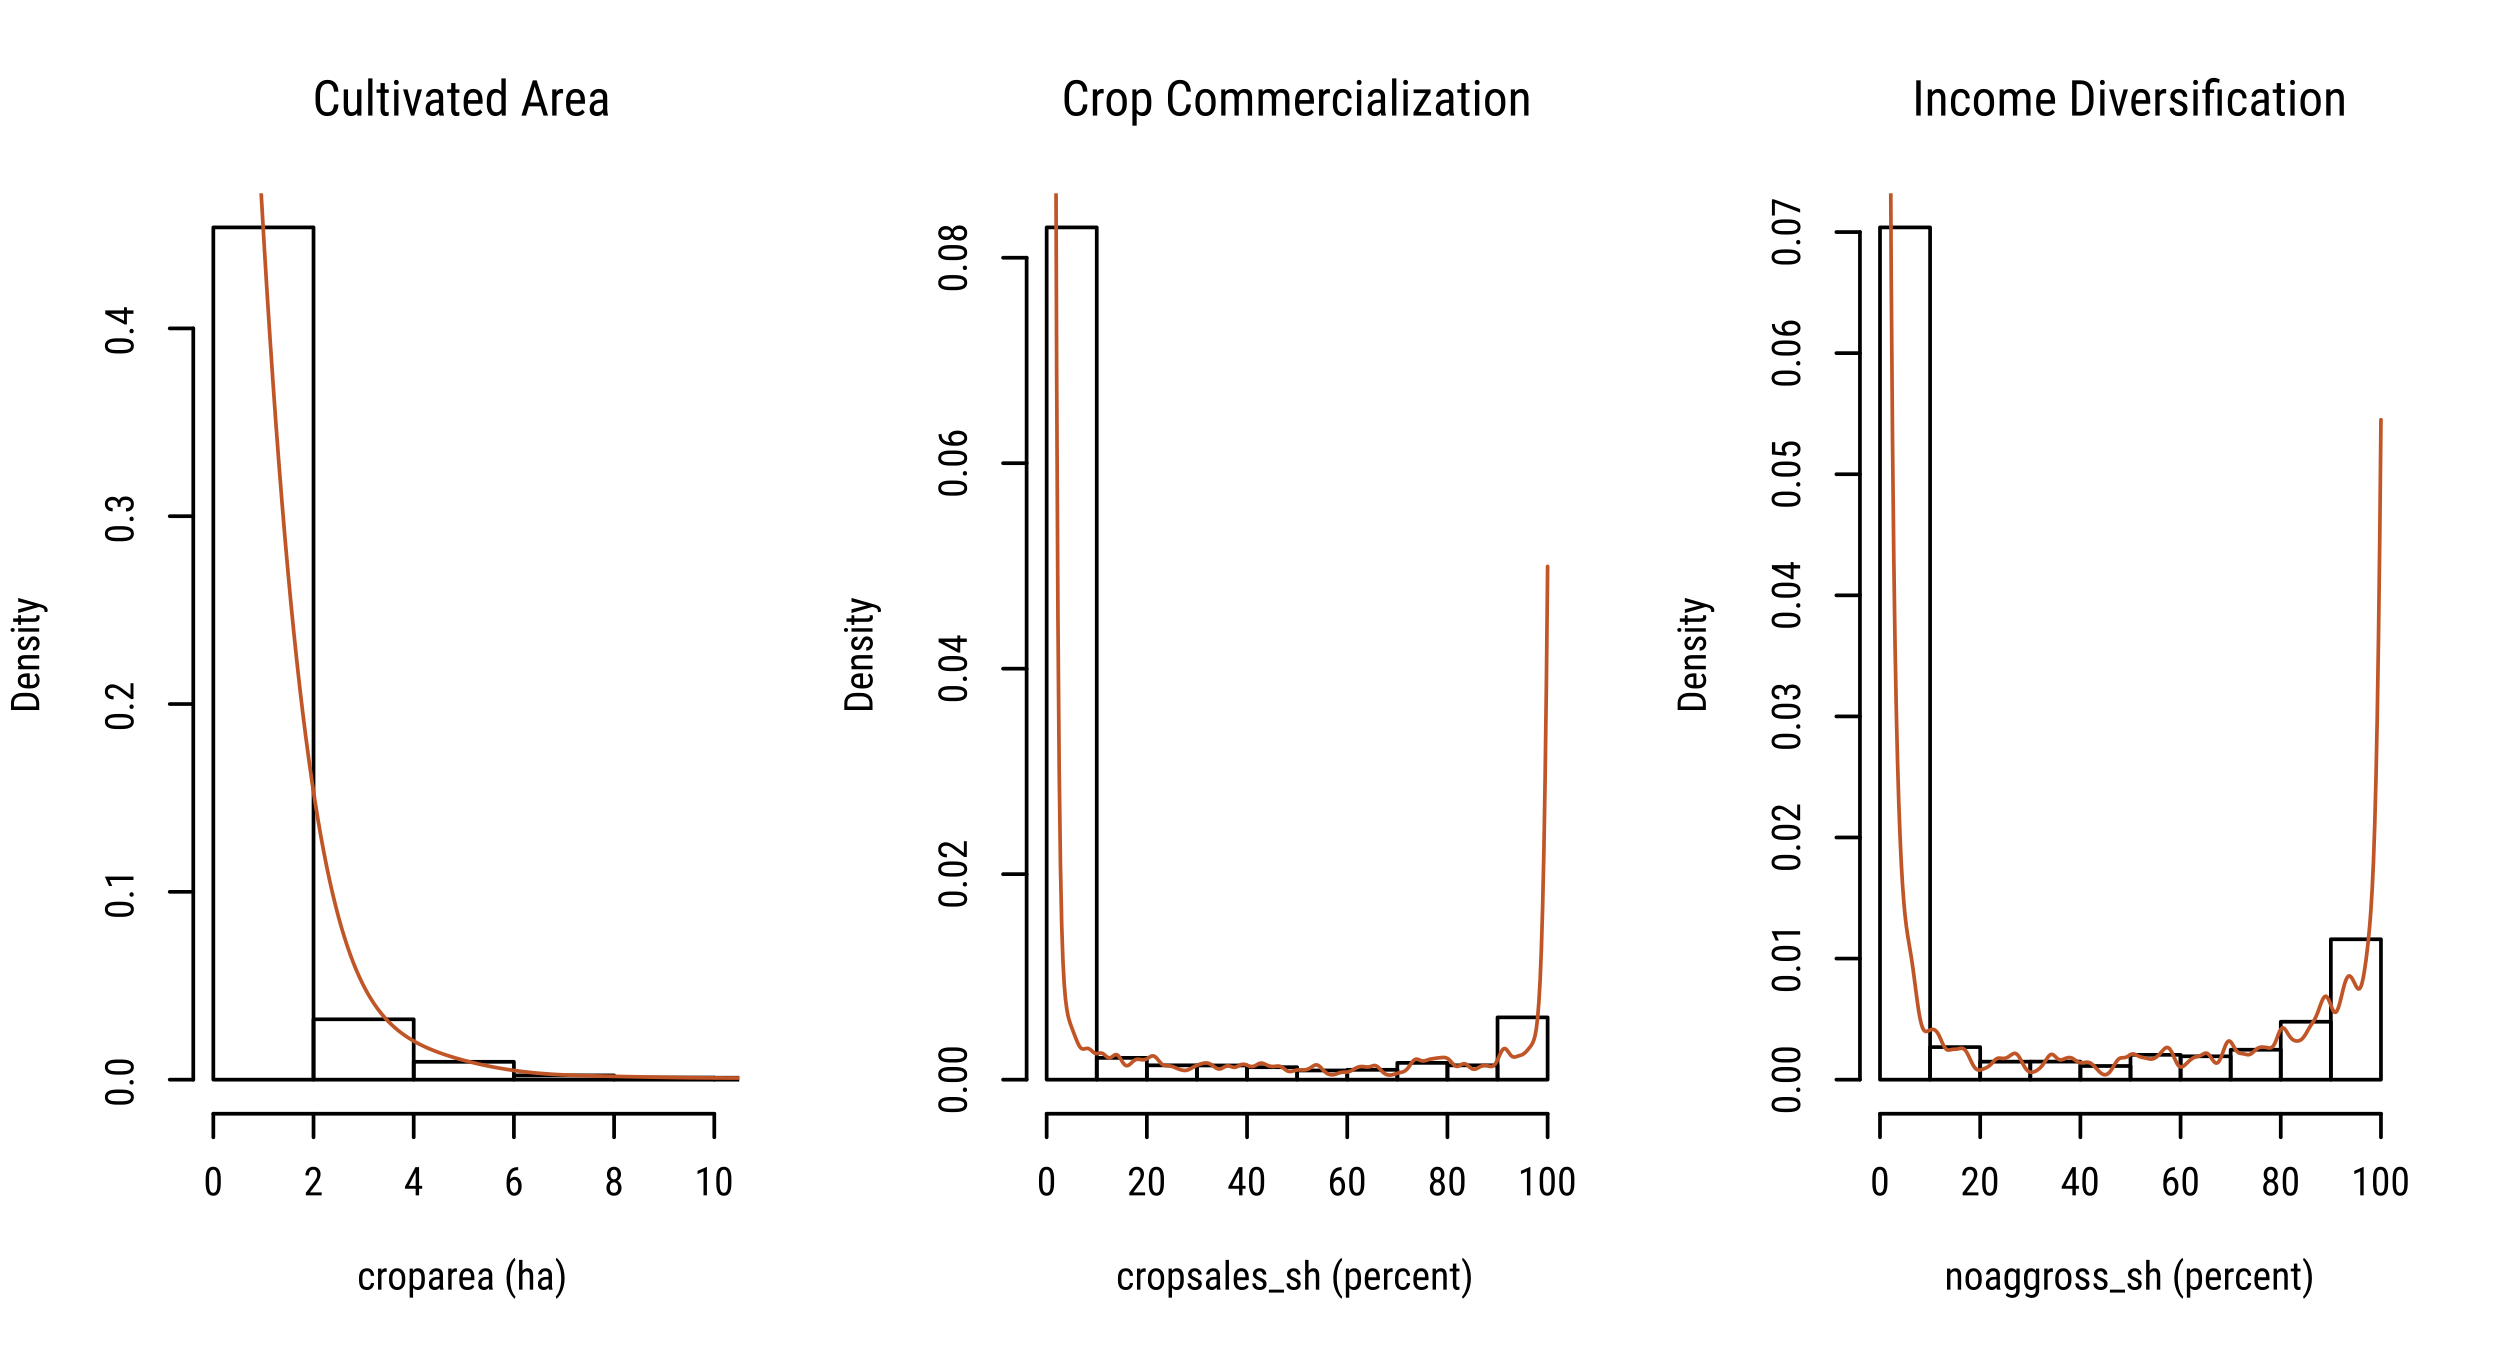 <?xml version="1.0" encoding="UTF-8"?>
<svg xmlns="http://www.w3.org/2000/svg" xmlns:xlink="http://www.w3.org/1999/xlink" width="504pt" height="273pt" viewBox="0 0 504 273" version="1.1">
<defs>
<g>
<symbol overflow="visible" id="glyph0-0">
<path style="stroke:none;" d="M 3.406 0 L 0.516 0 L 0.516 -7.109 L 3.406 -7.109 Z M 3.188 -0.422 L 3.188 -6.688 L 2.078 -3.562 Z M 0.734 -6.641 L 0.734 -0.453 L 1.828 -3.562 Z M 0.891 -0.266 L 3 -0.266 L 1.953 -3.219 Z M 1.953 -3.891 L 3 -6.844 L 0.891 -6.844 Z M 1.953 -3.891 "/>
</symbol>
<symbol overflow="visible" id="glyph0-1">
<path style="stroke:none;" d="M 5.219 -2.25 C 5.188 -1.488 4.973 -0.906 4.578 -0.5 C 4.191 -0.102 3.645 0.094 2.938 0.094 C 2.219 0.094 1.648 -0.176 1.234 -0.719 C 0.816 -1.258 0.609 -1.992 0.609 -2.922 L 0.609 -4.203 C 0.609 -5.129 0.82 -5.859 1.25 -6.391 C 1.688 -6.93 2.273 -7.203 3.016 -7.203 C 3.703 -7.203 4.234 -6.992 4.609 -6.578 C 4.984 -6.172 5.188 -5.586 5.219 -4.828 L 4.328 -4.828 C 4.285 -5.398 4.16 -5.812 3.953 -6.062 C 3.742 -6.312 3.43 -6.438 3.016 -6.438 C 2.535 -6.438 2.164 -6.242 1.906 -5.859 C 1.645 -5.484 1.516 -4.93 1.516 -4.203 L 1.516 -2.891 C 1.516 -2.172 1.633 -1.617 1.875 -1.234 C 2.113 -0.859 2.469 -0.672 2.938 -0.672 C 3.406 -0.672 3.738 -0.785 3.938 -1.016 C 4.145 -1.242 4.273 -1.656 4.328 -2.25 Z M 5.219 -2.25 "/>
</symbol>
<symbol overflow="visible" id="glyph0-2">
<path style="stroke:none;" d="M 3.344 -0.469 C 3.051 -0.094 2.629 0.094 2.078 0.094 C 1.609 0.094 1.25 -0.066 1 -0.391 C 0.758 -0.723 0.633 -1.207 0.625 -1.844 L 0.625 -5.281 L 1.484 -5.281 L 1.484 -1.906 C 1.484 -1.082 1.734 -0.672 2.234 -0.672 C 2.754 -0.672 3.113 -0.906 3.312 -1.375 L 3.312 -5.281 L 4.188 -5.281 L 4.188 0 L 3.359 0 Z M 3.344 -0.469 "/>
</symbol>
<symbol overflow="visible" id="glyph0-3">
<path style="stroke:none;" d="M 1.578 0 L 0.719 0 L 0.719 -7.5 L 1.578 -7.5 Z M 1.578 0 "/>
</symbol>
<symbol overflow="visible" id="glyph0-4">
<path style="stroke:none;" d="M 1.781 -6.562 L 1.781 -5.281 L 2.578 -5.281 L 2.578 -4.578 L 1.781 -4.578 L 1.781 -1.312 C 1.781 -1.102 1.812 -0.941 1.875 -0.828 C 1.945 -0.723 2.066 -0.672 2.234 -0.672 C 2.348 -0.672 2.461 -0.691 2.578 -0.734 L 2.562 0 C 2.375 0.062 2.176 0.094 1.969 0.094 C 1.625 0.094 1.363 -0.023 1.188 -0.266 C 1.008 -0.516 0.922 -0.859 0.922 -1.297 L 0.922 -4.578 L 0.109 -4.578 L 0.109 -5.281 L 0.922 -5.281 L 0.922 -6.562 Z M 1.781 -6.562 "/>
</symbol>
<symbol overflow="visible" id="glyph0-5">
<path style="stroke:none;" d="M 1.578 0 L 0.719 0 L 0.719 -5.281 L 1.578 -5.281 Z M 1.641 -6.688 C 1.641 -6.539 1.598 -6.414 1.516 -6.312 C 1.441 -6.219 1.32 -6.172 1.156 -6.172 C 0.988 -6.172 0.863 -6.219 0.781 -6.312 C 0.707 -6.414 0.672 -6.539 0.672 -6.688 C 0.672 -6.832 0.707 -6.953 0.781 -7.047 C 0.863 -7.148 0.984 -7.203 1.141 -7.203 C 1.305 -7.203 1.43 -7.148 1.516 -7.047 C 1.598 -6.953 1.641 -6.832 1.641 -6.688 Z M 1.641 -6.688 "/>
</symbol>
<symbol overflow="visible" id="glyph0-6">
<path style="stroke:none;" d="M 2.141 -1.312 L 3.141 -5.281 L 4.031 -5.281 L 2.453 0 L 1.812 0 L 0.219 -5.281 L 1.109 -5.281 Z M 2.141 -1.312 "/>
</symbol>
<symbol overflow="visible" id="glyph0-7">
<path style="stroke:none;" d="M 3.359 0 C 3.305 -0.113 3.27 -0.305 3.25 -0.578 C 2.945 -0.129 2.555 0.094 2.078 0.094 C 1.598 0.094 1.223 -0.035 0.953 -0.297 C 0.691 -0.566 0.562 -0.945 0.562 -1.438 C 0.562 -1.977 0.742 -2.406 1.109 -2.719 C 1.473 -3.031 1.973 -3.191 2.609 -3.203 L 3.234 -3.203 L 3.234 -3.766 C 3.234 -4.078 3.16 -4.301 3.016 -4.438 C 2.879 -4.57 2.672 -4.641 2.391 -4.641 C 2.129 -4.641 1.914 -4.562 1.75 -4.406 C 1.594 -4.25 1.516 -4.051 1.516 -3.812 L 0.641 -3.812 C 0.641 -4.082 0.719 -4.344 0.875 -4.594 C 1.039 -4.844 1.258 -5.035 1.531 -5.172 C 1.801 -5.305 2.102 -5.375 2.438 -5.375 C 2.977 -5.375 3.391 -5.238 3.672 -4.969 C 3.953 -4.707 4.094 -4.316 4.094 -3.797 L 4.094 -1.141 C 4.102 -0.734 4.16 -0.379 4.266 -0.078 L 4.266 0 Z M 2.219 -0.688 C 2.426 -0.688 2.625 -0.742 2.812 -0.859 C 3.008 -0.984 3.148 -1.129 3.234 -1.297 L 3.234 -2.562 L 2.75 -2.562 C 2.344 -2.551 2.02 -2.457 1.781 -2.281 C 1.539 -2.102 1.422 -1.859 1.422 -1.547 C 1.422 -1.242 1.477 -1.023 1.594 -0.891 C 1.719 -0.754 1.926 -0.688 2.219 -0.688 Z M 2.219 -0.688 "/>
</symbol>
<symbol overflow="visible" id="glyph0-8">
<path style="stroke:none;" d="M 2.531 0.094 C 1.875 0.094 1.367 -0.098 1.016 -0.484 C 0.672 -0.879 0.492 -1.457 0.484 -2.219 L 0.484 -2.859 C 0.484 -3.641 0.656 -4.254 1 -4.703 C 1.344 -5.148 1.82 -5.375 2.438 -5.375 C 3.051 -5.375 3.508 -5.176 3.812 -4.781 C 4.125 -4.395 4.285 -3.785 4.297 -2.953 L 4.297 -2.391 L 1.344 -2.391 L 1.344 -2.266 C 1.344 -1.691 1.445 -1.273 1.656 -1.016 C 1.875 -0.766 2.18 -0.641 2.578 -0.641 C 2.836 -0.641 3.062 -0.688 3.25 -0.781 C 3.445 -0.875 3.629 -1.023 3.797 -1.234 L 4.25 -0.688 C 3.875 -0.164 3.301 0.094 2.531 0.094 Z M 2.438 -4.641 C 2.082 -4.641 1.816 -4.516 1.641 -4.266 C 1.461 -4.023 1.363 -3.645 1.344 -3.125 L 3.422 -3.125 L 3.422 -3.25 C 3.398 -3.75 3.312 -4.102 3.156 -4.312 C 3 -4.531 2.758 -4.641 2.438 -4.641 Z M 2.438 -4.641 "/>
</symbol>
<symbol overflow="visible" id="glyph0-9">
<path style="stroke:none;" d="M 0.469 -2.875 C 0.469 -3.695 0.617 -4.316 0.922 -4.734 C 1.223 -5.16 1.66 -5.375 2.234 -5.375 C 2.734 -5.375 3.125 -5.172 3.406 -4.766 L 3.406 -7.5 L 4.281 -7.5 L 4.281 0 L 3.484 0 L 3.438 -0.562 C 3.156 -0.125 2.754 0.094 2.234 0.094 C 1.68 0.094 1.25 -0.113 0.938 -0.531 C 0.625 -0.957 0.469 -1.562 0.469 -2.344 Z M 1.328 -2.391 C 1.328 -1.797 1.414 -1.359 1.594 -1.078 C 1.77 -0.805 2.055 -0.672 2.453 -0.672 C 2.879 -0.672 3.195 -0.883 3.406 -1.312 L 3.406 -3.984 C 3.188 -4.398 2.867 -4.609 2.453 -4.609 C 2.055 -4.609 1.77 -4.469 1.594 -4.188 C 1.414 -3.914 1.328 -3.492 1.328 -2.922 Z M 1.328 -2.391 "/>
</symbol>
<symbol overflow="visible" id="glyph0-10">
<path style="stroke:none;" d=""/>
</symbol>
<symbol overflow="visible" id="glyph0-11">
<path style="stroke:none;" d="M 4.078 -1.859 L 1.688 -1.859 L 1.125 0 L 0.203 0 L 2.5 -7.109 L 3.266 -7.109 L 5.562 0 L 4.641 0 Z M 1.922 -2.625 L 3.859 -2.625 L 2.875 -5.859 Z M 1.922 -2.625 "/>
</symbol>
<symbol overflow="visible" id="glyph0-12">
<path style="stroke:none;" d="M 2.828 -4.469 C 2.703 -4.488 2.57 -4.5 2.438 -4.5 C 1.988 -4.5 1.68 -4.258 1.516 -3.781 L 1.516 0 L 0.641 0 L 0.641 -5.281 L 1.484 -5.281 L 1.5 -4.75 C 1.727 -5.164 2.055 -5.375 2.484 -5.375 C 2.617 -5.375 2.734 -5.352 2.828 -5.312 Z M 2.828 -4.469 "/>
</symbol>
<symbol overflow="visible" id="glyph0-13">
<path style="stroke:none;" d="M 0.469 -2.891 C 0.469 -3.648 0.648 -4.254 1.016 -4.703 C 1.391 -5.148 1.883 -5.375 2.5 -5.375 C 3.113 -5.375 3.602 -5.156 3.969 -4.719 C 4.344 -4.289 4.535 -3.695 4.547 -2.938 L 4.547 -2.391 C 4.547 -1.617 4.359 -1.008 3.984 -0.562 C 3.617 -0.125 3.129 0.094 2.516 0.094 C 1.898 0.094 1.406 -0.117 1.031 -0.547 C 0.664 -0.984 0.477 -1.57 0.469 -2.312 Z M 1.328 -2.391 C 1.328 -1.848 1.43 -1.422 1.641 -1.109 C 1.859 -0.797 2.148 -0.641 2.516 -0.641 C 3.273 -0.641 3.664 -1.191 3.688 -2.297 L 3.688 -2.891 C 3.688 -3.43 3.578 -3.859 3.359 -4.172 C 3.148 -4.484 2.863 -4.641 2.5 -4.641 C 2.145 -4.641 1.859 -4.484 1.641 -4.172 C 1.43 -3.859 1.328 -3.43 1.328 -2.891 Z M 1.328 -2.391 "/>
</symbol>
<symbol overflow="visible" id="glyph0-14">
<path style="stroke:none;" d="M 4.469 -2.391 C 4.469 -1.555 4.316 -0.93 4.016 -0.516 C 3.711 -0.109 3.285 0.094 2.734 0.094 C 2.203 0.094 1.797 -0.102 1.516 -0.5 L 1.516 2.031 L 0.656 2.031 L 0.656 -5.281 L 1.438 -5.281 L 1.469 -4.703 C 1.758 -5.148 2.176 -5.375 2.719 -5.375 C 3.301 -5.375 3.734 -5.172 4.016 -4.766 C 4.305 -4.367 4.457 -3.77 4.469 -2.969 Z M 3.609 -2.875 C 3.609 -3.469 3.516 -3.906 3.328 -4.188 C 3.148 -4.469 2.859 -4.609 2.453 -4.609 C 2.035 -4.609 1.723 -4.406 1.516 -4 L 1.516 -1.25 C 1.723 -0.844 2.039 -0.641 2.469 -0.641 C 2.852 -0.641 3.133 -0.781 3.312 -1.062 C 3.5 -1.344 3.598 -1.773 3.609 -2.359 Z M 3.609 -2.875 "/>
</symbol>
<symbol overflow="visible" id="glyph0-15">
<path style="stroke:none;" d="M 1.453 -5.281 L 1.484 -4.797 C 1.805 -5.18 2.227 -5.375 2.75 -5.375 C 3.344 -5.375 3.754 -5.117 3.984 -4.609 C 4.316 -5.117 4.781 -5.375 5.375 -5.375 C 6.352 -5.375 6.852 -4.77 6.875 -3.562 L 6.875 0 L 6.016 0 L 6.016 -3.484 C 6.016 -3.859 5.941 -4.141 5.797 -4.328 C 5.66 -4.516 5.43 -4.609 5.109 -4.609 C 4.848 -4.609 4.633 -4.508 4.469 -4.312 C 4.312 -4.113 4.219 -3.859 4.188 -3.547 L 4.188 0 L 3.328 0 L 3.328 -3.516 C 3.316 -4.242 3.02 -4.609 2.438 -4.609 C 2 -4.609 1.691 -4.391 1.516 -3.953 L 1.516 0 L 0.656 0 L 0.656 -5.281 Z M 1.453 -5.281 "/>
</symbol>
<symbol overflow="visible" id="glyph0-16">
<path style="stroke:none;" d="M 2.484 -0.641 C 2.766 -0.641 2.988 -0.727 3.156 -0.906 C 3.332 -1.082 3.43 -1.336 3.453 -1.672 L 4.266 -1.672 C 4.242 -1.16 4.062 -0.738 3.719 -0.406 C 3.383 -0.07 2.973 0.094 2.484 0.094 C 1.828 0.094 1.328 -0.109 0.984 -0.516 C 0.641 -0.93 0.469 -1.547 0.469 -2.359 L 0.469 -2.938 C 0.469 -3.738 0.641 -4.344 0.984 -4.75 C 1.328 -5.164 1.82 -5.375 2.469 -5.375 C 3.008 -5.375 3.438 -5.203 3.75 -4.859 C 4.07 -4.523 4.242 -4.062 4.266 -3.469 L 3.453 -3.469 C 3.43 -3.852 3.336 -4.145 3.172 -4.344 C 3.004 -4.539 2.77 -4.641 2.469 -4.641 C 2.094 -4.641 1.812 -4.508 1.625 -4.25 C 1.438 -4 1.336 -3.586 1.328 -3.016 L 1.328 -2.344 C 1.328 -1.719 1.422 -1.273 1.609 -1.016 C 1.797 -0.766 2.086 -0.641 2.484 -0.641 Z M 2.484 -0.641 "/>
</symbol>
<symbol overflow="visible" id="glyph0-17">
<path style="stroke:none;" d="M 1.453 -0.734 L 4 -0.734 L 4 0 L 0.453 0 L 0.453 -0.672 L 2.875 -4.531 L 0.484 -4.531 L 0.484 -5.281 L 3.891 -5.281 L 3.891 -4.641 Z M 1.453 -0.734 "/>
</symbol>
<symbol overflow="visible" id="glyph0-18">
<path style="stroke:none;" d="M 1.453 -5.281 L 1.484 -4.719 C 1.816 -5.156 2.242 -5.375 2.766 -5.375 C 3.703 -5.375 4.176 -4.754 4.188 -3.516 L 4.188 0 L 3.328 0 L 3.328 -3.469 C 3.328 -3.883 3.258 -4.176 3.125 -4.344 C 2.988 -4.52 2.781 -4.609 2.5 -4.609 C 2.281 -4.609 2.086 -4.535 1.922 -4.391 C 1.754 -4.254 1.617 -4.07 1.516 -3.844 L 1.516 0 L 0.641 0 L 0.641 -5.281 Z M 1.453 -5.281 "/>
</symbol>
<symbol overflow="visible" id="glyph0-19">
<path style="stroke:none;" d="M 1.703 0 L 0.812 0 L 0.812 -7.109 L 1.703 -7.109 Z M 1.703 0 "/>
</symbol>
<symbol overflow="visible" id="glyph0-20">
<path style="stroke:none;" d="M 0.766 0 L 0.766 -7.109 L 2.469 -7.109 C 3.289 -7.109 3.93 -6.848 4.391 -6.328 C 4.848 -5.805 5.078 -5.078 5.078 -4.141 L 5.078 -2.953 C 5.078 -2.004 4.844 -1.273 4.375 -0.766 C 3.914 -0.254 3.242 0 2.359 0 Z M 1.656 -6.344 L 1.656 -0.766 L 2.375 -0.766 C 3.008 -0.766 3.469 -0.941 3.75 -1.297 C 4.039 -1.66 4.191 -2.195 4.203 -2.906 L 4.203 -4.172 C 4.203 -4.91 4.055 -5.457 3.766 -5.812 C 3.473 -6.164 3.039 -6.344 2.469 -6.344 Z M 1.656 -6.344 "/>
</symbol>
<symbol overflow="visible" id="glyph0-21">
<path style="stroke:none;" d="M 3.219 -1.359 C 3.219 -1.535 3.145 -1.691 3 -1.828 C 2.863 -1.961 2.594 -2.117 2.188 -2.297 C 1.727 -2.492 1.398 -2.66 1.203 -2.797 C 1.016 -2.93 0.875 -3.082 0.781 -3.25 C 0.688 -3.426 0.641 -3.633 0.641 -3.875 C 0.641 -4.312 0.797 -4.672 1.109 -4.953 C 1.422 -5.234 1.82 -5.375 2.312 -5.375 C 2.832 -5.375 3.25 -5.223 3.562 -4.922 C 3.875 -4.629 4.031 -4.25 4.031 -3.781 L 3.172 -3.781 C 3.172 -4.02 3.086 -4.223 2.922 -4.391 C 2.766 -4.555 2.562 -4.641 2.312 -4.641 C 2.062 -4.641 1.863 -4.57 1.719 -4.438 C 1.57 -4.312 1.5 -4.133 1.5 -3.906 C 1.5 -3.727 1.551 -3.586 1.656 -3.484 C 1.758 -3.379 2.016 -3.238 2.422 -3.062 C 3.066 -2.812 3.504 -2.566 3.734 -2.328 C 3.961 -2.086 4.078 -1.785 4.078 -1.422 C 4.078 -0.961 3.914 -0.594 3.594 -0.312 C 3.281 -0.039 2.859 0.094 2.328 0.094 C 1.785 0.094 1.344 -0.062 1 -0.375 C 0.656 -0.688 0.484 -1.086 0.484 -1.578 L 1.359 -1.578 C 1.367 -1.285 1.457 -1.055 1.625 -0.891 C 1.789 -0.723 2.023 -0.641 2.328 -0.641 C 2.617 -0.641 2.836 -0.703 2.984 -0.828 C 3.141 -0.961 3.219 -1.141 3.219 -1.359 Z M 3.219 -1.359 "/>
</symbol>
<symbol overflow="visible" id="glyph0-22">
<path style="stroke:none;" d="M 0.891 0 L 0.891 -4.578 L 0.203 -4.578 L 0.203 -5.281 L 0.891 -5.281 L 0.891 -5.766 C 0.891 -6.348 1.035 -6.801 1.328 -7.125 C 1.629 -7.445 2.039 -7.609 2.562 -7.609 C 2.77 -7.609 2.969 -7.578 3.156 -7.516 C 3.344 -7.461 3.535 -7.395 3.734 -7.312 L 3.594 -6.547 C 3.281 -6.703 2.961 -6.781 2.641 -6.781 C 2.316 -6.781 2.086 -6.691 1.953 -6.516 C 1.816 -6.348 1.75 -6.094 1.75 -5.75 L 1.75 -5.281 L 2.609 -5.281 L 2.609 -4.578 L 1.75 -4.578 L 1.75 0 Z M 4.156 0 L 3.297 0 L 3.297 -5.281 L 4.156 -5.281 Z M 4.156 0 "/>
</symbol>
<symbol overflow="visible" id="glyph1-0">
<path style="stroke:none;" d="M 2.734 0 L 0.406 0 L 0.406 -5.688 L 2.734 -5.688 Z M 2.547 -0.344 L 2.547 -5.359 L 1.656 -2.844 Z M 0.578 -5.312 L 0.578 -0.375 L 1.469 -2.844 Z M 0.719 -0.219 L 2.406 -0.219 L 1.562 -2.578 Z M 1.562 -3.109 L 2.406 -5.484 L 0.719 -5.484 Z M 1.562 -3.109 "/>
</symbol>
<symbol overflow="visible" id="glyph1-1">
<path style="stroke:none;" d="M 1.984 -0.516 C 2.211 -0.516 2.395 -0.582 2.531 -0.719 C 2.676 -0.863 2.754 -1.066 2.766 -1.328 L 3.422 -1.328 C 3.398 -0.922 3.254 -0.582 2.984 -0.312 C 2.711 -0.051 2.379 0.078 1.984 0.078 C 1.461 0.078 1.062 -0.082 0.781 -0.406 C 0.508 -0.738 0.375 -1.234 0.375 -1.891 L 0.375 -2.359 C 0.375 -2.992 0.508 -3.477 0.781 -3.812 C 1.062 -4.145 1.461 -4.312 1.984 -4.312 C 2.41 -4.312 2.75 -4.172 3 -3.891 C 3.258 -3.617 3.398 -3.25 3.422 -2.781 L 2.766 -2.781 C 2.742 -3.094 2.664 -3.328 2.531 -3.484 C 2.406 -3.641 2.223 -3.719 1.984 -3.719 C 1.672 -3.719 1.441 -3.613 1.297 -3.406 C 1.148 -3.207 1.07 -2.879 1.062 -2.422 L 1.062 -1.875 C 1.062 -1.375 1.133 -1.02 1.281 -0.812 C 1.438 -0.613 1.672 -0.516 1.984 -0.516 Z M 1.984 -0.516 "/>
</symbol>
<symbol overflow="visible" id="glyph1-2">
<path style="stroke:none;" d="M 2.266 -3.578 C 2.172 -3.598 2.066 -3.609 1.953 -3.609 C 1.598 -3.609 1.348 -3.414 1.203 -3.031 L 1.203 0 L 0.516 0 L 0.516 -4.234 L 1.188 -4.234 L 1.203 -3.797 C 1.391 -4.141 1.648 -4.312 1.984 -4.312 C 2.098 -4.312 2.191 -4.289 2.266 -4.25 Z M 2.266 -3.578 "/>
</symbol>
<symbol overflow="visible" id="glyph1-3">
<path style="stroke:none;" d="M 0.375 -2.312 C 0.375 -2.926 0.52 -3.41 0.812 -3.766 C 1.113 -4.129 1.508 -4.312 2 -4.312 C 2.488 -4.312 2.879 -4.133 3.172 -3.781 C 3.473 -3.438 3.629 -2.961 3.641 -2.359 L 3.641 -1.906 C 3.641 -1.301 3.488 -0.816 3.188 -0.453 C 2.895 -0.098 2.504 0.078 2.016 0.078 C 1.523 0.078 1.129 -0.094 0.828 -0.438 C 0.535 -0.789 0.383 -1.258 0.375 -1.844 Z M 1.062 -1.906 C 1.062 -1.477 1.145 -1.141 1.312 -0.891 C 1.488 -0.641 1.723 -0.516 2.016 -0.516 C 2.617 -0.516 2.93 -0.953 2.953 -1.828 L 2.953 -2.312 C 2.953 -2.738 2.863 -3.078 2.688 -3.328 C 2.52 -3.586 2.289 -3.719 2 -3.719 C 1.719 -3.719 1.488 -3.586 1.312 -3.328 C 1.145 -3.078 1.062 -2.738 1.062 -2.312 Z M 1.062 -1.906 "/>
</symbol>
<symbol overflow="visible" id="glyph1-4">
<path style="stroke:none;" d="M 3.578 -1.906 C 3.578 -1.238 3.453 -0.738 3.203 -0.406 C 2.961 -0.082 2.625 0.078 2.188 0.078 C 1.758 0.078 1.43 -0.082 1.203 -0.406 L 1.203 1.625 L 0.516 1.625 L 0.516 -4.234 L 1.141 -4.234 L 1.188 -3.766 C 1.414 -4.129 1.742 -4.312 2.172 -4.312 C 2.641 -4.312 2.988 -4.148 3.219 -3.828 C 3.445 -3.504 3.566 -3.02 3.578 -2.375 Z M 2.891 -2.312 C 2.891 -2.781 2.816 -3.125 2.672 -3.344 C 2.523 -3.57 2.289 -3.688 1.969 -3.688 C 1.633 -3.688 1.379 -3.523 1.203 -3.203 L 1.203 -1 C 1.379 -0.676 1.633 -0.516 1.969 -0.516 C 2.281 -0.516 2.508 -0.625 2.656 -0.844 C 2.801 -1.07 2.879 -1.422 2.891 -1.891 Z M 2.891 -2.312 "/>
</symbol>
<symbol overflow="visible" id="glyph1-5">
<path style="stroke:none;" d="M 2.688 0 C 2.645 -0.094 2.617 -0.25 2.609 -0.469 C 2.359 -0.102 2.047 0.078 1.672 0.078 C 1.285 0.078 0.984 -0.023 0.766 -0.234 C 0.555 -0.453 0.453 -0.758 0.453 -1.156 C 0.453 -1.582 0.598 -1.922 0.891 -2.172 C 1.18 -2.43 1.578 -2.562 2.078 -2.562 L 2.594 -2.562 L 2.594 -3.016 C 2.594 -3.266 2.535 -3.441 2.422 -3.547 C 2.305 -3.66 2.133 -3.719 1.906 -3.719 C 1.695 -3.719 1.523 -3.656 1.391 -3.531 C 1.266 -3.406 1.203 -3.25 1.203 -3.062 L 0.516 -3.062 C 0.516 -3.27 0.578 -3.473 0.703 -3.672 C 0.836 -3.867 1.008 -4.023 1.219 -4.141 C 1.438 -4.254 1.68 -4.312 1.953 -4.312 C 2.379 -4.312 2.703 -4.203 2.922 -3.984 C 3.148 -3.766 3.27 -3.453 3.281 -3.047 L 3.281 -0.906 C 3.281 -0.582 3.32 -0.301 3.406 -0.062 L 3.406 0 Z M 1.766 -0.547 C 1.941 -0.547 2.102 -0.594 2.25 -0.688 C 2.406 -0.781 2.52 -0.898 2.594 -1.047 L 2.594 -2.047 L 2.203 -2.047 C 1.867 -2.047 1.609 -1.973 1.422 -1.828 C 1.234 -1.691 1.141 -1.492 1.141 -1.234 C 1.141 -0.992 1.188 -0.816 1.281 -0.703 C 1.375 -0.598 1.535 -0.547 1.766 -0.547 Z M 1.766 -0.547 "/>
</symbol>
<symbol overflow="visible" id="glyph1-6">
<path style="stroke:none;" d="M 2.031 0.078 C 1.5 0.078 1.094 -0.078 0.812 -0.391 C 0.531 -0.703 0.391 -1.164 0.391 -1.781 L 0.391 -2.281 C 0.391 -2.914 0.523 -3.41 0.797 -3.766 C 1.078 -4.129 1.461 -4.312 1.953 -4.312 C 2.441 -4.312 2.805 -4.148 3.047 -3.828 C 3.297 -3.516 3.426 -3.023 3.438 -2.359 L 3.438 -1.906 L 1.078 -1.906 L 1.078 -1.812 C 1.078 -1.352 1.16 -1.02 1.328 -0.812 C 1.504 -0.613 1.75 -0.516 2.062 -0.516 C 2.27 -0.516 2.453 -0.551 2.609 -0.625 C 2.766 -0.707 2.91 -0.832 3.047 -1 L 3.406 -0.562 C 3.102 -0.133 2.645 0.078 2.031 0.078 Z M 1.953 -3.719 C 1.66 -3.719 1.445 -3.617 1.312 -3.422 C 1.176 -3.223 1.098 -2.914 1.078 -2.5 L 2.75 -2.5 L 2.75 -2.594 C 2.727 -3 2.656 -3.285 2.531 -3.453 C 2.406 -3.629 2.211 -3.719 1.953 -3.719 Z M 1.953 -3.719 "/>
</symbol>
<symbol overflow="visible" id="glyph1-7">
<path style="stroke:none;" d=""/>
</symbol>
<symbol overflow="visible" id="glyph1-8">
<path style="stroke:none;" d="M 0.5 -2.312 C 0.5 -2.988 0.594 -3.629 0.781 -4.234 C 0.969 -4.836 1.227 -5.363 1.562 -5.812 C 1.77 -6.094 1.969 -6.297 2.156 -6.422 L 2.297 -5.938 C 1.984 -5.645 1.727 -5.195 1.531 -4.594 C 1.332 -3.988 1.223 -3.316 1.203 -2.578 L 1.203 -2.266 C 1.203 -1.348 1.328 -0.535 1.578 0.172 C 1.773 0.703 2.016 1.109 2.297 1.391 L 2.156 1.844 C 1.914 1.676 1.676 1.41 1.438 1.047 C 0.812 0.109 0.5 -1.008 0.5 -2.312 Z M 0.5 -2.312 "/>
</symbol>
<symbol overflow="visible" id="glyph1-9">
<path style="stroke:none;" d="M 1.203 -3.797 C 1.473 -4.141 1.812 -4.312 2.219 -4.312 C 2.969 -4.312 3.348 -3.812 3.359 -2.812 L 3.359 0 L 2.672 0 L 2.672 -2.781 C 2.672 -3.113 2.613 -3.348 2.5 -3.484 C 2.383 -3.617 2.219 -3.688 2 -3.688 C 1.832 -3.688 1.676 -3.629 1.531 -3.516 C 1.395 -3.398 1.285 -3.254 1.203 -3.078 L 1.203 0 L 0.516 0 L 0.516 -6 L 1.203 -6 Z M 1.203 -3.797 "/>
</symbol>
<symbol overflow="visible" id="glyph1-10">
<path style="stroke:none;" d="M 2 -2.266 C 2 -1.109 1.738 -0.082 1.219 0.812 C 0.938 1.289 0.645 1.633 0.344 1.844 L 0.219 1.391 C 0.539 1.078 0.801 0.598 1 -0.047 C 1.207 -0.691 1.312 -1.398 1.312 -2.172 L 1.312 -2.312 C 1.312 -3.301 1.148 -4.188 0.828 -4.969 C 0.648 -5.395 0.445 -5.734 0.219 -5.984 L 0.344 -6.422 C 0.633 -6.223 0.914 -5.906 1.188 -5.469 C 1.727 -4.562 2 -3.492 2 -2.266 Z M 2 -2.266 "/>
</symbol>
<symbol overflow="visible" id="glyph1-11">
<path style="stroke:none;" d="M 3.5 -2.422 C 3.5 -1.586 3.375 -0.961 3.125 -0.547 C 2.883 -0.129 2.504 0.078 1.984 0.078 C 1.473 0.078 1.094 -0.117 0.844 -0.516 C 0.594 -0.922 0.461 -1.52 0.453 -2.312 L 0.453 -3.297 C 0.453 -4.129 0.57 -4.75 0.812 -5.156 C 1.062 -5.562 1.445 -5.766 1.969 -5.766 C 2.477 -5.766 2.859 -5.57 3.109 -5.188 C 3.359 -4.801 3.488 -4.211 3.5 -3.422 Z M 2.812 -3.422 C 2.812 -4.016 2.742 -4.453 2.609 -4.734 C 2.473 -5.023 2.258 -5.172 1.969 -5.172 C 1.688 -5.172 1.477 -5.031 1.344 -4.75 C 1.207 -4.469 1.141 -4.047 1.141 -3.484 L 1.141 -2.312 C 1.141 -1.719 1.207 -1.27 1.344 -0.969 C 1.477 -0.664 1.691 -0.516 1.984 -0.516 C 2.266 -0.516 2.469 -0.656 2.594 -0.938 C 2.727 -1.219 2.801 -1.648 2.812 -2.234 Z M 2.812 -3.422 "/>
</symbol>
<symbol overflow="visible" id="glyph1-12">
<path style="stroke:none;" d="M 3.641 0 L 0.453 0 L 0.453 -0.516 L 2.078 -2.672 C 2.328 -3.004 2.5 -3.273 2.594 -3.484 C 2.688 -3.691 2.734 -3.914 2.734 -4.156 C 2.734 -4.457 2.66 -4.703 2.516 -4.891 C 2.379 -5.078 2.195 -5.172 1.969 -5.172 C 1.676 -5.172 1.453 -5.07 1.297 -4.875 C 1.141 -4.676 1.062 -4.391 1.062 -4.016 L 0.375 -4.016 C 0.375 -4.535 0.516 -4.957 0.797 -5.281 C 1.086 -5.602 1.477 -5.766 1.969 -5.766 C 2.414 -5.766 2.77 -5.625 3.031 -5.344 C 3.289 -5.07 3.422 -4.707 3.422 -4.25 C 3.422 -3.688 3.129 -3.02 2.547 -2.25 L 1.281 -0.594 L 3.641 -0.594 Z M 3.641 0 "/>
</symbol>
<symbol overflow="visible" id="glyph1-13">
<path style="stroke:none;" d="M 3.078 -1.906 L 3.703 -1.906 L 3.703 -1.328 L 3.078 -1.328 L 3.078 0 L 2.391 0 L 2.391 -1.328 L 0.234 -1.328 L 0.234 -1.75 L 2.344 -5.688 L 3.078 -5.688 Z M 1 -1.906 L 2.391 -1.906 L 2.391 -4.609 Z M 1 -1.906 "/>
</symbol>
<symbol overflow="visible" id="glyph1-14">
<path style="stroke:none;" d="M 2.859 -5.688 L 2.859 -5.078 L 2.75 -5.078 C 2.289 -5.066 1.93 -4.91 1.672 -4.609 C 1.41 -4.305 1.258 -3.852 1.219 -3.25 C 1.469 -3.57 1.789 -3.734 2.188 -3.734 C 2.602 -3.734 2.938 -3.562 3.188 -3.219 C 3.438 -2.875 3.562 -2.422 3.562 -1.859 C 3.562 -1.266 3.422 -0.789 3.141 -0.438 C 2.867 -0.094 2.504 0.078 2.047 0.078 C 1.586 0.078 1.219 -0.125 0.938 -0.531 C 0.656 -0.945 0.516 -1.492 0.516 -2.172 L 0.516 -2.438 C 0.516 -3.219 0.598 -3.836 0.766 -4.297 C 0.941 -4.766 1.191 -5.113 1.516 -5.344 C 1.848 -5.57 2.258 -5.688 2.75 -5.688 Z M 2.078 -3.125 C 1.891 -3.125 1.711 -3.051 1.547 -2.906 C 1.391 -2.77 1.273 -2.594 1.203 -2.375 L 1.203 -2.078 C 1.203 -1.617 1.285 -1.242 1.453 -0.953 C 1.617 -0.66 1.816 -0.516 2.047 -0.516 C 2.305 -0.516 2.508 -0.633 2.656 -0.875 C 2.801 -1.113 2.875 -1.43 2.875 -1.828 C 2.875 -2.211 2.801 -2.523 2.656 -2.766 C 2.508 -3.004 2.316 -3.125 2.078 -3.125 Z M 2.078 -3.125 "/>
</symbol>
<symbol overflow="visible" id="glyph1-15">
<path style="stroke:none;" d="M 3.391 -4.203 C 3.391 -3.922 3.32 -3.664 3.188 -3.438 C 3.062 -3.219 2.895 -3.047 2.688 -2.922 C 2.938 -2.797 3.133 -2.609 3.281 -2.359 C 3.426 -2.117 3.5 -1.844 3.5 -1.531 C 3.5 -1.039 3.359 -0.648 3.078 -0.359 C 2.797 -0.066 2.426 0.078 1.969 0.078 C 1.508 0.078 1.141 -0.066 0.859 -0.359 C 0.586 -0.648 0.453 -1.039 0.453 -1.531 C 0.453 -1.844 0.52 -2.125 0.656 -2.375 C 0.801 -2.625 1 -2.812 1.25 -2.938 C 1.031 -3.062 0.859 -3.234 0.734 -3.453 C 0.617 -3.672 0.562 -3.922 0.562 -4.203 C 0.562 -4.68 0.691 -5.062 0.953 -5.344 C 1.211 -5.625 1.551 -5.766 1.969 -5.766 C 2.395 -5.766 2.738 -5.625 3 -5.344 C 3.258 -5.07 3.391 -4.691 3.391 -4.203 Z M 2.797 -1.547 C 2.797 -1.879 2.719 -2.141 2.562 -2.328 C 2.414 -2.523 2.219 -2.625 1.969 -2.625 C 1.707 -2.625 1.504 -2.523 1.359 -2.328 C 1.211 -2.129 1.141 -1.867 1.141 -1.547 C 1.141 -1.223 1.211 -0.969 1.359 -0.781 C 1.504 -0.602 1.707 -0.516 1.969 -0.516 C 2.238 -0.516 2.441 -0.602 2.578 -0.781 C 2.723 -0.969 2.797 -1.223 2.797 -1.547 Z M 2.703 -4.188 C 2.703 -4.477 2.633 -4.711 2.5 -4.891 C 2.363 -5.078 2.188 -5.172 1.969 -5.172 C 1.75 -5.172 1.57 -5.082 1.438 -4.906 C 1.312 -4.727 1.25 -4.488 1.25 -4.188 C 1.25 -3.895 1.316 -3.66 1.453 -3.484 C 1.586 -3.305 1.758 -3.219 1.969 -3.219 C 2.195 -3.219 2.375 -3.305 2.5 -3.484 C 2.633 -3.66 2.703 -3.895 2.703 -4.188 Z M 2.703 -4.188 "/>
</symbol>
<symbol overflow="visible" id="glyph1-16">
<path style="stroke:none;" d="M 2.516 0 L 1.828 0 L 1.828 -4.812 L 0.625 -4.281 L 0.625 -4.938 L 2.406 -5.719 L 2.516 -5.719 Z M 2.516 0 "/>
</symbol>
<symbol overflow="visible" id="glyph1-17">
<path style="stroke:none;" d="M 2.578 -1.078 C 2.578 -1.234 2.52 -1.363 2.406 -1.469 C 2.289 -1.57 2.07 -1.695 1.75 -1.844 C 1.383 -2 1.125 -2.129 0.969 -2.234 C 0.812 -2.348 0.695 -2.473 0.625 -2.609 C 0.551 -2.742 0.516 -2.91 0.516 -3.109 C 0.516 -3.453 0.641 -3.738 0.891 -3.969 C 1.141 -4.195 1.461 -4.312 1.859 -4.312 C 2.266 -4.312 2.594 -4.191 2.844 -3.953 C 3.094 -3.711 3.219 -3.406 3.219 -3.031 L 2.531 -3.031 C 2.531 -3.219 2.469 -3.379 2.344 -3.516 C 2.219 -3.648 2.055 -3.719 1.859 -3.719 C 1.648 -3.719 1.488 -3.66 1.375 -3.547 C 1.258 -3.441 1.203 -3.301 1.203 -3.125 C 1.203 -2.988 1.242 -2.875 1.328 -2.781 C 1.41 -2.695 1.613 -2.586 1.938 -2.453 C 2.445 -2.254 2.797 -2.055 2.984 -1.859 C 3.172 -1.672 3.266 -1.43 3.266 -1.141 C 3.266 -0.766 3.133 -0.469 2.875 -0.25 C 2.625 -0.031 2.289 0.078 1.875 0.078 C 1.426 0.078 1.066 -0.047 0.797 -0.297 C 0.523 -0.555 0.391 -0.879 0.391 -1.266 L 1.078 -1.266 C 1.086 -1.023 1.16 -0.836 1.297 -0.703 C 1.43 -0.578 1.625 -0.516 1.875 -0.516 C 2.102 -0.516 2.273 -0.566 2.391 -0.672 C 2.516 -0.773 2.578 -0.91 2.578 -1.078 Z M 2.578 -1.078 "/>
</symbol>
<symbol overflow="visible" id="glyph1-18">
<path style="stroke:none;" d="M 1.266 0 L 0.578 0 L 0.578 -6 L 1.266 -6 Z M 1.266 0 "/>
</symbol>
<symbol overflow="visible" id="glyph1-19">
<path style="stroke:none;" d="M 3.141 0.594 L 0.094 0.594 L 0.094 0 L 3.141 0 Z M 3.141 0.594 "/>
</symbol>
<symbol overflow="visible" id="glyph1-20">
<path style="stroke:none;" d="M 1.172 -4.234 L 1.188 -3.766 C 1.457 -4.129 1.801 -4.312 2.219 -4.312 C 2.969 -4.312 3.348 -3.812 3.359 -2.812 L 3.359 0 L 2.672 0 L 2.672 -2.781 C 2.672 -3.113 2.613 -3.348 2.5 -3.484 C 2.383 -3.617 2.219 -3.688 2 -3.688 C 1.832 -3.688 1.676 -3.629 1.531 -3.516 C 1.395 -3.398 1.285 -3.254 1.203 -3.078 L 1.203 0 L 0.516 0 L 0.516 -4.234 Z M 1.172 -4.234 "/>
</symbol>
<symbol overflow="visible" id="glyph1-21">
<path style="stroke:none;" d="M 1.422 -5.25 L 1.422 -4.234 L 2.062 -4.234 L 2.062 -3.672 L 1.422 -3.672 L 1.422 -1.047 C 1.422 -0.879 1.445 -0.754 1.5 -0.672 C 1.562 -0.586 1.656 -0.547 1.781 -0.547 C 1.875 -0.547 1.969 -0.562 2.062 -0.594 L 2.062 0 C 1.906 0.051 1.742 0.078 1.578 0.078 C 1.305 0.078 1.098 -0.02 0.953 -0.219 C 0.805 -0.414 0.734 -0.691 0.734 -1.047 L 0.734 -3.672 L 0.094 -3.672 L 0.094 -4.234 L 0.734 -4.234 L 0.734 -5.25 Z M 1.422 -5.25 "/>
</symbol>
<symbol overflow="visible" id="glyph1-22">
<path style="stroke:none;" d="M 0.375 -2.312 C 0.375 -2.969 0.492 -3.461 0.734 -3.797 C 0.973 -4.141 1.328 -4.312 1.797 -4.312 C 2.223 -4.312 2.547 -4.125 2.766 -3.75 L 2.812 -4.234 L 3.438 -4.234 L 3.438 0.047 C 3.438 0.566 3.301 0.969 3.031 1.25 C 2.758 1.531 2.383 1.672 1.906 1.672 C 1.695 1.672 1.461 1.617 1.203 1.516 C 0.941 1.41 0.75 1.281 0.625 1.125 L 0.906 0.656 C 1.188 0.938 1.504 1.078 1.859 1.078 C 2.43 1.078 2.723 0.766 2.734 0.141 L 2.734 -0.422 C 2.516 -0.086 2.195 0.078 1.781 0.078 C 1.344 0.078 1 -0.082 0.75 -0.406 C 0.508 -0.738 0.383 -1.219 0.375 -1.844 Z M 1.078 -1.906 C 1.078 -1.438 1.145 -1.086 1.281 -0.859 C 1.414 -0.641 1.645 -0.531 1.969 -0.531 C 2.312 -0.531 2.566 -0.707 2.734 -1.062 L 2.734 -3.172 C 2.555 -3.516 2.301 -3.688 1.969 -3.688 C 1.656 -3.688 1.426 -3.578 1.281 -3.359 C 1.145 -3.141 1.078 -2.797 1.078 -2.328 Z M 1.078 -1.906 "/>
</symbol>
<symbol overflow="visible" id="glyph2-0">
<path style="stroke:none;" d="M 0 -2.734 L 0 -0.406 L -5.688 -0.406 L -5.688 -2.734 Z M -0.344 -2.547 L -5.359 -2.547 L -2.844 -1.656 Z M -5.312 -0.578 L -0.375 -0.578 L -2.844 -1.469 Z M -0.219 -0.719 L -0.219 -2.406 L -2.578 -1.562 Z M -3.109 -1.562 L -5.484 -2.406 L -5.484 -0.719 Z M -3.109 -1.562 "/>
</symbol>
<symbol overflow="visible" id="glyph2-1">
<path style="stroke:none;" d="M 0 -0.609 L -5.688 -0.609 L -5.688 -1.969 C -5.688 -2.633 -5.477 -3.148 -5.062 -3.516 C -4.645 -3.879 -4.062 -4.062 -3.312 -4.062 L -2.359 -4.062 C -1.609 -4.062 -1.023 -3.875 -0.609 -3.5 C -0.203 -3.133 0 -2.598 0 -1.891 Z M -5.078 -1.328 L -0.609 -1.328 L -0.609 -1.906 C -0.609 -2.406 -0.754 -2.77 -1.047 -3 C -1.336 -3.238 -1.766 -3.359 -2.328 -3.359 L -3.328 -3.359 C -3.93 -3.359 -4.375 -3.242 -4.656 -3.016 C -4.938 -2.785 -5.078 -2.438 -5.078 -1.969 Z M -5.078 -1.328 "/>
</symbol>
<symbol overflow="visible" id="glyph2-2">
<path style="stroke:none;" d="M 0.078 -2.031 C 0.078 -1.5 -0.078 -1.094 -0.391 -0.812 C -0.703 -0.531 -1.164 -0.391 -1.781 -0.391 L -2.281 -0.391 C -2.914 -0.391 -3.41 -0.523 -3.766 -0.797 C -4.129 -1.078 -4.312 -1.461 -4.312 -1.953 C -4.312 -2.441 -4.148 -2.805 -3.828 -3.047 C -3.516 -3.297 -3.023 -3.426 -2.359 -3.438 L -1.906 -3.438 L -1.906 -1.078 L -1.812 -1.078 C -1.352 -1.078 -1.02 -1.16 -0.812 -1.328 C -0.613 -1.504 -0.516 -1.75 -0.516 -2.062 C -0.516 -2.27 -0.551 -2.453 -0.625 -2.609 C -0.707 -2.766 -0.832 -2.91 -1 -3.047 L -0.562 -3.406 C -0.133 -3.102 0.078 -2.645 0.078 -2.031 Z M -3.719 -1.953 C -3.719 -1.66 -3.617 -1.445 -3.422 -1.312 C -3.223 -1.176 -2.914 -1.098 -2.5 -1.078 L -2.5 -2.75 L -2.594 -2.75 C -3 -2.727 -3.285 -2.656 -3.453 -2.531 C -3.629 -2.406 -3.719 -2.211 -3.719 -1.953 Z M -3.719 -1.953 "/>
</symbol>
<symbol overflow="visible" id="glyph2-3">
<path style="stroke:none;" d="M -4.234 -1.172 L -3.766 -1.188 C -4.129 -1.457 -4.312 -1.801 -4.312 -2.219 C -4.312 -2.969 -3.812 -3.348 -2.812 -3.359 L 0 -3.359 L 0 -2.672 L -2.781 -2.672 C -3.113 -2.672 -3.348 -2.613 -3.484 -2.5 C -3.617 -2.383 -3.688 -2.219 -3.688 -2 C -3.688 -1.832 -3.629 -1.676 -3.516 -1.531 C -3.398 -1.395 -3.254 -1.285 -3.078 -1.203 L 0 -1.203 L 0 -0.516 L -4.234 -0.516 Z M -4.234 -1.172 "/>
</symbol>
<symbol overflow="visible" id="glyph2-4">
<path style="stroke:none;" d="M -1.078 -2.578 C -1.234 -2.578 -1.363 -2.52 -1.469 -2.406 C -1.57 -2.289 -1.695 -2.07 -1.844 -1.75 C -2 -1.383 -2.129 -1.125 -2.234 -0.969 C -2.348 -0.812 -2.473 -0.695 -2.609 -0.625 C -2.742 -0.551 -2.91 -0.516 -3.109 -0.516 C -3.453 -0.516 -3.738 -0.641 -3.969 -0.891 C -4.195 -1.141 -4.312 -1.461 -4.312 -1.859 C -4.312 -2.266 -4.191 -2.594 -3.953 -2.844 C -3.711 -3.094 -3.406 -3.219 -3.031 -3.219 L -3.031 -2.531 C -3.219 -2.531 -3.379 -2.469 -3.516 -2.344 C -3.648 -2.219 -3.719 -2.055 -3.719 -1.859 C -3.719 -1.648 -3.66 -1.488 -3.547 -1.375 C -3.441 -1.258 -3.301 -1.203 -3.125 -1.203 C -2.988 -1.203 -2.875 -1.242 -2.781 -1.328 C -2.695 -1.41 -2.586 -1.613 -2.453 -1.938 C -2.254 -2.445 -2.055 -2.797 -1.859 -2.984 C -1.672 -3.172 -1.43 -3.266 -1.141 -3.266 C -0.766 -3.266 -0.469 -3.133 -0.25 -2.875 C -0.031 -2.625 0.078 -2.289 0.078 -1.875 C 0.078 -1.426 -0.047 -1.066 -0.297 -0.797 C -0.555 -0.523 -0.879 -0.391 -1.266 -0.391 L -1.266 -1.078 C -1.023 -1.086 -0.836 -1.16 -0.703 -1.297 C -0.578 -1.43 -0.516 -1.625 -0.516 -1.875 C -0.516 -2.102 -0.566 -2.273 -0.672 -2.391 C -0.773 -2.516 -0.91 -2.578 -1.078 -2.578 Z M -1.078 -2.578 "/>
</symbol>
<symbol overflow="visible" id="glyph2-5">
<path style="stroke:none;" d="M 0 -1.266 L 0 -0.578 L -4.234 -0.578 L -4.234 -1.266 Z M -5.344 -1.312 C -5.227 -1.312 -5.129 -1.281 -5.047 -1.219 C -4.973 -1.156 -4.938 -1.055 -4.938 -0.922 C -4.938 -0.797 -4.973 -0.695 -5.047 -0.625 C -5.129 -0.562 -5.227 -0.531 -5.344 -0.531 C -5.469 -0.531 -5.566 -0.562 -5.641 -0.625 C -5.723 -0.695 -5.766 -0.797 -5.766 -0.922 C -5.766 -1.055 -5.723 -1.156 -5.641 -1.219 C -5.555 -1.281 -5.457 -1.312 -5.344 -1.312 Z M -5.344 -1.312 "/>
</symbol>
<symbol overflow="visible" id="glyph2-6">
<path style="stroke:none;" d="M -5.25 -1.422 L -4.234 -1.422 L -4.234 -2.062 L -3.672 -2.062 L -3.672 -1.422 L -1.047 -1.422 C -0.879 -1.422 -0.754 -1.445 -0.672 -1.5 C -0.586 -1.562 -0.547 -1.656 -0.547 -1.781 C -0.547 -1.875 -0.562 -1.969 -0.594 -2.062 L 0 -2.062 C 0.051 -1.906 0.078 -1.742 0.078 -1.578 C 0.078 -1.305 -0.02 -1.098 -0.219 -0.953 C -0.414 -0.805 -0.691 -0.734 -1.047 -0.734 L -3.672 -0.734 L -3.672 -0.094 L -4.234 -0.094 L -4.234 -0.734 L -5.25 -0.734 Z M -5.25 -1.422 "/>
</symbol>
<symbol overflow="visible" id="glyph2-7">
<path style="stroke:none;" d="M -1.156 -1.672 L -4.234 -2.438 L -4.234 -3.172 L 0.594 -1.797 C 0.957 -1.691 1.234 -1.539 1.422 -1.344 C 1.609 -1.156 1.703 -0.941 1.703 -0.703 C 1.703 -0.609 1.68 -0.488 1.641 -0.344 L 1.062 -0.344 L 1.078 -0.5 C 1.078 -0.695 1.031 -0.852 0.938 -0.969 C 0.844 -1.082 0.676 -1.176 0.438 -1.25 L -0.031 -1.375 L -4.234 -0.141 L -4.234 -0.891 Z M -1.156 -1.672 "/>
</symbol>
<symbol overflow="visible" id="glyph2-8">
<path style="stroke:none;" d="M -2.422 -3.5 C -1.586 -3.5 -0.961 -3.375 -0.547 -3.125 C -0.129 -2.883 0.078 -2.504 0.078 -1.984 C 0.078 -1.473 -0.117 -1.094 -0.516 -0.844 C -0.922 -0.594 -1.52 -0.461 -2.312 -0.453 L -3.297 -0.453 C -4.129 -0.453 -4.75 -0.57 -5.156 -0.812 C -5.562 -1.062 -5.766 -1.445 -5.766 -1.969 C -5.766 -2.477 -5.57 -2.859 -5.188 -3.109 C -4.801 -3.359 -4.211 -3.488 -3.422 -3.5 Z M -3.422 -2.812 C -4.016 -2.812 -4.453 -2.742 -4.734 -2.609 C -5.023 -2.473 -5.172 -2.258 -5.172 -1.969 C -5.172 -1.688 -5.031 -1.477 -4.75 -1.344 C -4.469 -1.207 -4.047 -1.141 -3.484 -1.141 L -2.312 -1.141 C -1.719 -1.141 -1.27 -1.207 -0.969 -1.344 C -0.664 -1.477 -0.516 -1.691 -0.516 -1.984 C -0.516 -2.266 -0.656 -2.469 -0.938 -2.594 C -1.219 -2.727 -1.648 -2.801 -2.234 -2.812 Z M -3.422 -2.812 "/>
</symbol>
<symbol overflow="visible" id="glyph2-9">
<path style="stroke:none;" d="M -0.375 -0.562 C -0.5 -0.562 -0.602 -0.598 -0.688 -0.672 C -0.77 -0.742 -0.812 -0.852 -0.812 -1 C -0.812 -1.156 -0.77 -1.27 -0.688 -1.344 C -0.602 -1.426 -0.5 -1.469 -0.375 -1.469 C -0.258 -1.469 -0.16 -1.426 -0.078 -1.344 C 0.004 -1.27 0.047 -1.156 0.047 -1 C 0.047 -0.852 0.004 -0.742 -0.078 -0.672 C -0.16 -0.598 -0.258 -0.562 -0.375 -0.562 Z M -0.375 -0.562 "/>
</symbol>
<symbol overflow="visible" id="glyph2-10">
<path style="stroke:none;" d="M 0 -2.516 L 0 -1.828 L -4.812 -1.828 L -4.281 -0.625 L -4.938 -0.625 L -5.719 -2.406 L -5.719 -2.516 Z M 0 -2.516 "/>
</symbol>
<symbol overflow="visible" id="glyph2-11">
<path style="stroke:none;" d="M 0 -3.641 L 0 -0.453 L -0.516 -0.453 L -2.672 -2.078 C -3.004 -2.328 -3.273 -2.5 -3.484 -2.594 C -3.691 -2.688 -3.914 -2.734 -4.156 -2.734 C -4.457 -2.734 -4.703 -2.66 -4.891 -2.516 C -5.078 -2.379 -5.172 -2.195 -5.172 -1.969 C -5.172 -1.676 -5.07 -1.453 -4.875 -1.297 C -4.676 -1.141 -4.391 -1.062 -4.016 -1.062 L -4.016 -0.375 C -4.535 -0.375 -4.957 -0.516 -5.281 -0.797 C -5.602 -1.086 -5.766 -1.477 -5.766 -1.969 C -5.766 -2.414 -5.625 -2.77 -5.344 -3.031 C -5.07 -3.289 -4.707 -3.422 -4.25 -3.422 C -3.688 -3.422 -3.02 -3.129 -2.25 -2.547 L -0.594 -1.281 L -0.594 -3.641 Z M 0 -3.641 "/>
</symbol>
<symbol overflow="visible" id="glyph2-12">
<path style="stroke:none;" d="M -3.203 -1.344 L -3.203 -1.781 C -3.203 -2.062 -3.285 -2.281 -3.453 -2.438 C -3.629 -2.594 -3.867 -2.672 -4.172 -2.672 C -4.836 -2.672 -5.172 -2.41 -5.172 -1.891 C -5.172 -1.648 -5.082 -1.457 -4.906 -1.312 C -4.727 -1.176 -4.492 -1.109 -4.203 -1.109 L -4.203 -0.422 C -4.648 -0.422 -5.02 -0.555 -5.312 -0.828 C -5.613 -1.109 -5.766 -1.461 -5.766 -1.891 C -5.766 -2.336 -5.625 -2.691 -5.344 -2.953 C -5.062 -3.223 -4.664 -3.359 -4.156 -3.359 C -3.895 -3.359 -3.648 -3.289 -3.422 -3.156 C -3.191 -3.02 -3.023 -2.844 -2.922 -2.625 C -2.723 -3.156 -2.281 -3.422 -1.594 -3.422 C -1.082 -3.422 -0.676 -3.281 -0.375 -3 C -0.07 -2.719 0.078 -2.348 0.078 -1.891 C 0.078 -1.441 -0.062 -1.078 -0.344 -0.797 C -0.633 -0.523 -1.02 -0.391 -1.5 -0.391 L -1.5 -1.078 C -1.195 -1.078 -0.957 -1.148 -0.781 -1.297 C -0.602 -1.441 -0.516 -1.641 -0.516 -1.891 C -0.516 -2.148 -0.598 -2.352 -0.766 -2.5 C -0.941 -2.656 -1.211 -2.734 -1.578 -2.734 C -2.266 -2.734 -2.609 -2.406 -2.609 -1.75 L -2.609 -1.344 Z M -3.203 -1.344 "/>
</symbol>
<symbol overflow="visible" id="glyph2-13">
<path style="stroke:none;" d="M -1.906 -3.078 L -1.906 -3.703 L -1.328 -3.703 L -1.328 -3.078 L 0 -3.078 L 0 -2.391 L -1.328 -2.391 L -1.328 -0.234 L -1.75 -0.234 L -5.688 -2.344 L -5.688 -3.078 Z M -1.906 -1 L -1.906 -2.391 L -4.609 -2.391 Z M -1.906 -1 "/>
</symbol>
<symbol overflow="visible" id="glyph2-14">
<path style="stroke:none;" d="M -5.688 -2.859 L -5.078 -2.859 L -5.078 -2.75 C -5.066 -2.289 -4.91 -1.93 -4.609 -1.672 C -4.305 -1.41 -3.852 -1.258 -3.25 -1.219 C -3.57 -1.469 -3.734 -1.789 -3.734 -2.188 C -3.734 -2.602 -3.562 -2.938 -3.219 -3.188 C -2.875 -3.438 -2.422 -3.562 -1.859 -3.562 C -1.266 -3.562 -0.789 -3.422 -0.438 -3.141 C -0.094 -2.867 0.078 -2.504 0.078 -2.047 C 0.078 -1.586 -0.125 -1.219 -0.531 -0.938 C -0.945 -0.656 -1.492 -0.516 -2.172 -0.516 L -2.438 -0.516 C -3.219 -0.516 -3.836 -0.598 -4.297 -0.766 C -4.766 -0.941 -5.113 -1.191 -5.344 -1.516 C -5.57 -1.848 -5.688 -2.258 -5.688 -2.75 Z M -3.125 -2.078 C -3.125 -1.891 -3.051 -1.711 -2.906 -1.547 C -2.77 -1.391 -2.594 -1.273 -2.375 -1.203 L -2.078 -1.203 C -1.617 -1.203 -1.242 -1.285 -0.953 -1.453 C -0.66 -1.617 -0.516 -1.816 -0.516 -2.047 C -0.516 -2.305 -0.633 -2.508 -0.875 -2.656 C -1.113 -2.801 -1.43 -2.875 -1.828 -2.875 C -2.211 -2.875 -2.523 -2.801 -2.766 -2.656 C -3.004 -2.508 -3.125 -2.316 -3.125 -2.078 Z M -3.125 -2.078 "/>
</symbol>
<symbol overflow="visible" id="glyph2-15">
<path style="stroke:none;" d="M -4.203 -3.391 C -3.922 -3.391 -3.664 -3.32 -3.438 -3.188 C -3.219 -3.062 -3.047 -2.895 -2.922 -2.688 C -2.797 -2.938 -2.609 -3.133 -2.359 -3.281 C -2.117 -3.426 -1.844 -3.5 -1.531 -3.5 C -1.039 -3.5 -0.648 -3.359 -0.359 -3.078 C -0.066 -2.797 0.078 -2.426 0.078 -1.969 C 0.078 -1.508 -0.066 -1.141 -0.359 -0.859 C -0.648 -0.586 -1.039 -0.453 -1.531 -0.453 C -1.844 -0.453 -2.125 -0.52 -2.375 -0.656 C -2.625 -0.801 -2.812 -1 -2.938 -1.25 C -3.062 -1.031 -3.234 -0.859 -3.453 -0.734 C -3.672 -0.617 -3.922 -0.562 -4.203 -0.562 C -4.68 -0.562 -5.062 -0.691 -5.344 -0.953 C -5.625 -1.211 -5.766 -1.551 -5.766 -1.969 C -5.766 -2.395 -5.625 -2.738 -5.344 -3 C -5.07 -3.258 -4.691 -3.391 -4.203 -3.391 Z M -1.547 -2.797 C -1.879 -2.797 -2.141 -2.719 -2.328 -2.562 C -2.523 -2.414 -2.625 -2.219 -2.625 -1.969 C -2.625 -1.707 -2.523 -1.504 -2.328 -1.359 C -2.129 -1.211 -1.867 -1.141 -1.547 -1.141 C -1.223 -1.141 -0.969 -1.211 -0.781 -1.359 C -0.602 -1.504 -0.516 -1.707 -0.516 -1.969 C -0.516 -2.238 -0.602 -2.441 -0.781 -2.578 C -0.969 -2.723 -1.223 -2.797 -1.547 -2.797 Z M -4.188 -2.703 C -4.477 -2.703 -4.711 -2.633 -4.891 -2.5 C -5.078 -2.363 -5.172 -2.188 -5.172 -1.969 C -5.172 -1.75 -5.082 -1.57 -4.906 -1.438 C -4.727 -1.312 -4.488 -1.25 -4.188 -1.25 C -3.895 -1.25 -3.66 -1.316 -3.484 -1.453 C -3.305 -1.586 -3.219 -1.758 -3.219 -1.969 C -3.219 -2.195 -3.305 -2.375 -3.484 -2.5 C -3.66 -2.633 -3.895 -2.703 -4.188 -2.703 Z M -4.188 -2.703 "/>
</symbol>
<symbol overflow="visible" id="glyph2-16">
<path style="stroke:none;" d="M -2.859 -0.734 L -5.688 -0.984 L -5.688 -3.453 L -5.016 -3.453 L -5.016 -1.562 L -3.469 -1.438 C -3.633 -1.664 -3.719 -1.914 -3.719 -2.188 C -3.719 -2.633 -3.547 -2.984 -3.203 -3.234 C -2.859 -3.484 -2.395 -3.609 -1.812 -3.609 C -1.227 -3.609 -0.766 -3.473 -0.422 -3.203 C -0.086 -2.93 0.078 -2.555 0.078 -2.078 C 0.078 -1.648 -0.062 -1.301 -0.344 -1.031 C -0.625 -0.758 -1.008 -0.602 -1.5 -0.562 L -1.5 -1.219 C -1.176 -1.258 -0.93 -1.352 -0.766 -1.5 C -0.598 -1.645 -0.516 -1.836 -0.516 -2.078 C -0.516 -2.336 -0.629 -2.539 -0.859 -2.688 C -1.098 -2.844 -1.414 -2.922 -1.812 -2.922 C -2.176 -2.922 -2.473 -2.836 -2.703 -2.672 C -2.941 -2.516 -3.062 -2.301 -3.062 -2.031 C -3.062 -1.801 -3.004 -1.613 -2.891 -1.469 L -2.703 -1.297 Z M -2.859 -0.734 "/>
</symbol>
<symbol overflow="visible" id="glyph2-17">
<path style="stroke:none;" d="M -5.281 -3.594 L 0 -1.641 L 0 -0.922 L -5.094 -2.875 L -5.094 -0.328 L -5.688 -0.328 L -5.688 -3.594 Z M -5.281 -3.594 "/>
</symbol>
</g>
<clipPath id="clip1">
  <path d="M 143 216 L 149.039 216 L 149.039 219 L 143 219 Z M 143 216 "/>
</clipPath>
<clipPath id="clip2">
  <path d="M 50 38.965 L 149.039 38.965 L 149.039 219 L 50 219 Z M 50 38.965 "/>
</clipPath>
<clipPath id="clip3">
  <path d="M 212 38.965 L 313 38.965 L 313 218 L 212 218 Z M 212 38.965 "/>
</clipPath>
<clipPath id="clip4">
  <path d="M 380 38.965 L 481 38.965 L 481 218 L 380 218 Z M 380 38.965 "/>
</clipPath>
</defs>
<g id="surface8">
<rect x="0" y="0" width="504" height="273" style="fill:rgb(100%,100%,100%);fill-opacity:1;stroke:none;"/>
<g style="fill:rgb(0%,0%,0%);fill-opacity:1;">
  <use xlink:href="#glyph0-1" x="63.004" y="23.302"/>
  <use xlink:href="#glyph0-2" x="68.673" y="23.302"/>
  <use xlink:href="#glyph0-3" x="73.507" y="23.302"/>
  <use xlink:href="#glyph0-4" x="75.797" y="23.302"/>
  <use xlink:href="#glyph0-5" x="78.751" y="23.302"/>
  <use xlink:href="#glyph0-6" x="81.041" y="23.302"/>
  <use xlink:href="#glyph0-7" x="85.245" y="23.302"/>
  <use xlink:href="#glyph0-4" x="90.035" y="23.302"/>
  <use xlink:href="#glyph0-8" x="92.989" y="23.302"/>
  <use xlink:href="#glyph0-9" x="97.672" y="23.302"/>
  <use xlink:href="#glyph0-10" x="102.633" y="23.302"/>
  <use xlink:href="#glyph0-11" x="104.923" y="23.302"/>
  <use xlink:href="#glyph0-12" x="110.685" y="23.302"/>
  <use xlink:href="#glyph0-8" x="113.634" y="23.302"/>
  <use xlink:href="#glyph0-7" x="118.316" y="23.302"/>
</g>
<g style="fill:rgb(0%,0%,0%);fill-opacity:1;">
  <use xlink:href="#glyph1-1" x="72.004" y="259.991"/>
  <use xlink:href="#glyph1-2" x="75.699" y="259.991"/>
  <use xlink:href="#glyph1-3" x="78.055" y="259.991"/>
  <use xlink:href="#glyph1-4" x="82.07" y="259.991"/>
  <use xlink:href="#glyph1-5" x="86.016" y="259.991"/>
  <use xlink:href="#glyph1-2" x="89.848" y="259.991"/>
  <use xlink:href="#glyph1-6" x="92.207" y="259.991"/>
  <use xlink:href="#glyph1-5" x="95.953" y="259.991"/>
  <use xlink:href="#glyph1-7" x="99.785" y="259.991"/>
  <use xlink:href="#glyph1-8" x="101.617" y="259.991"/>
  <use xlink:href="#glyph1-9" x="104.129" y="259.991"/>
  <use xlink:href="#glyph1-5" x="107.992" y="259.991"/>
  <use xlink:href="#glyph1-10" x="111.824" y="259.991"/>
</g>
<g style="fill:rgb(0%,0%,0%);fill-opacity:1;">
  <use xlink:href="#glyph2-1" x="7.901" y="143.746"/>
  <use xlink:href="#glyph2-2" x="7.901" y="139.18"/>
  <use xlink:href="#glyph2-3" x="7.901" y="135.434"/>
  <use xlink:href="#glyph2-4" x="7.901" y="131.562"/>
  <use xlink:href="#glyph2-5" x="7.901" y="127.918"/>
  <use xlink:href="#glyph2-6" x="7.901" y="126.086"/>
  <use xlink:href="#glyph2-7" x="7.901" y="123.723"/>
</g>
<path style="fill:none;stroke-width:0.75;stroke-linecap:round;stroke-linejoin:round;stroke:rgb(0%,0%,0%);stroke-opacity:1;stroke-miterlimit:10;" d="M 43.008 224.531 L 144 224.531 "/>
<path style="fill:none;stroke-width:0.75;stroke-linecap:round;stroke-linejoin:round;stroke:rgb(0%,0%,0%);stroke-opacity:1;stroke-miterlimit:10;" d="M 43.008 224.531 L 43.008 229.281 "/>
<path style="fill:none;stroke-width:0.75;stroke-linecap:round;stroke-linejoin:round;stroke:rgb(0%,0%,0%);stroke-opacity:1;stroke-miterlimit:10;" d="M 63.207 224.531 L 63.207 229.281 "/>
<path style="fill:none;stroke-width:0.75;stroke-linecap:round;stroke-linejoin:round;stroke:rgb(0%,0%,0%);stroke-opacity:1;stroke-miterlimit:10;" d="M 83.406 224.531 L 83.406 229.281 "/>
<path style="fill:none;stroke-width:0.75;stroke-linecap:round;stroke-linejoin:round;stroke:rgb(0%,0%,0%);stroke-opacity:1;stroke-miterlimit:10;" d="M 103.605 224.531 L 103.605 229.281 "/>
<path style="fill:none;stroke-width:0.75;stroke-linecap:round;stroke-linejoin:round;stroke:rgb(0%,0%,0%);stroke-opacity:1;stroke-miterlimit:10;" d="M 123.801 224.531 L 123.801 229.281 "/>
<path style="fill:none;stroke-width:0.75;stroke-linecap:round;stroke-linejoin:round;stroke:rgb(0%,0%,0%);stroke-opacity:1;stroke-miterlimit:10;" d="M 144 224.531 L 144 229.281 "/>
<g style="fill:rgb(0%,0%,0%);fill-opacity:1;">
  <use xlink:href="#glyph1-11" x="41.008" y="240.983"/>
</g>
<g style="fill:rgb(0%,0%,0%);fill-opacity:1;">
  <use xlink:href="#glyph1-12" x="61.207" y="240.983"/>
</g>
<g style="fill:rgb(0%,0%,0%);fill-opacity:1;">
  <use xlink:href="#glyph1-13" x="81.406" y="240.983"/>
</g>
<g style="fill:rgb(0%,0%,0%);fill-opacity:1;">
  <use xlink:href="#glyph1-14" x="101.605" y="240.983"/>
</g>
<g style="fill:rgb(0%,0%,0%);fill-opacity:1;">
  <use xlink:href="#glyph1-15" x="121.801" y="240.983"/>
</g>
<g style="fill:rgb(0%,0%,0%);fill-opacity:1;">
  <use xlink:href="#glyph1-16" x="140" y="240.983"/>
  <use xlink:href="#glyph1-11" x="143.949" y="240.983"/>
</g>
<path style="fill:none;stroke-width:0.75;stroke-linecap:round;stroke-linejoin:round;stroke:rgb(0%,0%,0%);stroke-opacity:1;stroke-miterlimit:10;" d="M 38.965 217.656 L 38.965 66.207 "/>
<path style="fill:none;stroke-width:0.75;stroke-linecap:round;stroke-linejoin:round;stroke:rgb(0%,0%,0%);stroke-opacity:1;stroke-miterlimit:10;" d="M 38.965 217.656 L 34.215 217.656 "/>
<path style="fill:none;stroke-width:0.75;stroke-linecap:round;stroke-linejoin:round;stroke:rgb(0%,0%,0%);stroke-opacity:1;stroke-miterlimit:10;" d="M 38.965 179.793 L 34.215 179.793 "/>
<path style="fill:none;stroke-width:0.75;stroke-linecap:round;stroke-linejoin:round;stroke:rgb(0%,0%,0%);stroke-opacity:1;stroke-miterlimit:10;" d="M 38.965 141.934 L 34.215 141.934 "/>
<path style="fill:none;stroke-width:0.75;stroke-linecap:round;stroke-linejoin:round;stroke:rgb(0%,0%,0%);stroke-opacity:1;stroke-miterlimit:10;" d="M 38.965 104.07 L 34.215 104.07 "/>
<path style="fill:none;stroke-width:0.75;stroke-linecap:round;stroke-linejoin:round;stroke:rgb(0%,0%,0%);stroke-opacity:1;stroke-miterlimit:10;" d="M 38.965 66.207 L 34.215 66.207 "/>
<g style="fill:rgb(0%,0%,0%);fill-opacity:1;">
  <use xlink:href="#glyph2-8" x="26.909" y="223.156"/>
  <use xlink:href="#glyph2-9" x="26.909" y="219.207"/>
  <use xlink:href="#glyph2-8" x="26.909" y="217.102"/>
</g>
<g style="fill:rgb(0%,0%,0%);fill-opacity:1;">
  <use xlink:href="#glyph2-8" x="26.909" y="185.293"/>
  <use xlink:href="#glyph2-9" x="26.909" y="181.344"/>
  <use xlink:href="#glyph2-10" x="26.909" y="179.238"/>
</g>
<g style="fill:rgb(0%,0%,0%);fill-opacity:1;">
  <use xlink:href="#glyph2-8" x="26.909" y="147.434"/>
  <use xlink:href="#glyph2-9" x="26.909" y="143.484"/>
  <use xlink:href="#glyph2-11" x="26.909" y="141.379"/>
</g>
<g style="fill:rgb(0%,0%,0%);fill-opacity:1;">
  <use xlink:href="#glyph2-8" x="26.909" y="109.57"/>
  <use xlink:href="#glyph2-9" x="26.909" y="105.621"/>
  <use xlink:href="#glyph2-12" x="26.909" y="103.516"/>
</g>
<g style="fill:rgb(0%,0%,0%);fill-opacity:1;">
  <use xlink:href="#glyph2-8" x="26.909" y="71.707"/>
  <use xlink:href="#glyph2-9" x="26.909" y="67.758"/>
  <use xlink:href="#glyph2-13" x="26.909" y="65.652"/>
</g>
<path style="fill:none;stroke-width:0.75;stroke-linecap:round;stroke-linejoin:round;stroke:rgb(0%,0%,0%);stroke-opacity:1;stroke-miterlimit:10;" d="M 43.008 217.656 L 63.207 217.656 L 63.207 45.84 L 43.008 45.84 Z M 43.008 217.656 "/>
<path style="fill:none;stroke-width:0.75;stroke-linecap:round;stroke-linejoin:round;stroke:rgb(0%,0%,0%);stroke-opacity:1;stroke-miterlimit:10;" d="M 63.207 217.656 L 83.406 217.656 L 83.406 205.492 L 63.207 205.492 Z M 63.207 217.656 "/>
<path style="fill:none;stroke-width:0.75;stroke-linecap:round;stroke-linejoin:round;stroke:rgb(0%,0%,0%);stroke-opacity:1;stroke-miterlimit:10;" d="M 83.406 217.656 L 103.605 217.656 L 103.605 214.062 L 83.406 214.062 Z M 83.406 217.656 "/>
<path style="fill:none;stroke-width:0.75;stroke-linecap:round;stroke-linejoin:round;stroke:rgb(0%,0%,0%);stroke-opacity:1;stroke-miterlimit:10;" d="M 103.605 217.656 L 123.805 217.656 L 123.805 216.801 L 103.605 216.801 Z M 103.605 217.656 "/>
<path style="fill:none;stroke-width:0.75;stroke-linecap:round;stroke-linejoin:round;stroke:rgb(0%,0%,0%);stroke-opacity:1;stroke-miterlimit:10;" d="M 123.801 217.656 L 144 217.656 L 144 217.234 L 123.801 217.234 Z M 123.801 217.656 "/>
<g clip-path="url(#clip1)" clip-rule="nonzero">
<path style="fill:none;stroke-width:0.75;stroke-linecap:round;stroke-linejoin:round;stroke:rgb(0%,0%,0%);stroke-opacity:1;stroke-miterlimit:10;" d="M 144 217.656 L 164.199 217.656 L 164.199 217.266 L 144 217.266 Z M 144 217.656 "/>
</g>
<g clip-path="url(#clip2)" clip-rule="nonzero">
<path style="fill:none;stroke-width:0.75;stroke-linecap:round;stroke-linejoin:round;stroke:rgb(75.294%,33.725%,15.294%);stroke-opacity:1;stroke-miterlimit:10;" d="M 50.621 0 L 50.828 4.273 L 51.43 16.289 L 52.031 27.742 L 52.633 38.645 L 53.234 49.023 L 53.836 58.891 L 54.438 68.266 L 55.039 77.172 L 55.641 85.617 L 56.242 93.625 L 56.844 101.215 L 57.445 108.395 L 58.047 115.188 L 58.648 121.605 L 59.25 127.668 L 59.852 133.383 L 60.453 138.773 L 61.055 143.848 L 61.656 148.621 L 62.258 153.109 L 62.859 157.324 L 63.461 161.277 L 64.062 164.984 L 64.664 168.457 L 65.266 171.703 L 65.867 174.738 L 66.469 177.57 L 67.07 180.215 L 67.672 182.676 L 68.273 184.969 L 68.875 187.102 L 69.477 189.086 L 70.078 190.926 L 70.68 192.637 L 71.281 194.219 L 71.883 195.688 L 72.484 197.047 L 73.086 198.309 L 73.688 199.473 L 74.289 200.551 L 74.891 201.547 L 75.492 202.469 L 76.094 203.32 L 76.695 204.109 L 77.297 204.84 L 77.898 205.516 L 78.5 206.145 L 79.102 206.727 L 79.703 207.266 L 80.305 207.77 L 80.906 208.234 L 81.508 208.672 L 82.109 209.078 L 82.711 209.461 L 83.312 209.816 L 83.914 210.16 L 84.516 210.48 L 85.117 210.777 L 85.719 211.062 L 86.32 211.328 L 86.922 211.582 L 87.523 211.828 L 88.125 212.059 L 88.727 212.277 L 89.328 212.492 L 89.93 212.695 L 90.531 212.891 L 91.133 213.078 L 91.734 213.262 L 92.938 213.605 L 93.539 213.77 L 94.742 214.082 L 95.945 214.371 L 96.547 214.512 L 97.148 214.645 L 97.75 214.773 L 98.352 214.898 L 98.953 215.02 L 100.156 215.246 L 100.758 215.352 L 101.961 215.555 L 102.562 215.648 L 103.164 215.738 L 103.766 215.824 L 104.969 215.98 L 105.57 216.055 L 106.172 216.125 L 107.375 216.25 L 107.977 216.309 L 108.578 216.363 L 109.18 216.414 L 109.781 216.461 L 110.984 216.547 L 111.586 216.586 L 112.188 216.621 L 113.391 216.684 L 114.594 216.738 L 115.797 216.785 L 117.602 216.844 L 118.203 216.859 L 118.805 216.879 L 119.406 216.895 L 120.008 216.906 L 121.211 216.938 L 122.414 216.961 L 123.016 216.977 L 124.82 217.012 L 125.422 217.027 L 129.031 217.098 L 129.633 217.113 L 132.039 217.16 L 132.641 217.168 L 134.445 217.203 L 135.648 217.219 L 136.25 217.23 L 139.258 217.27 L 139.859 217.273 L 140.461 217.281 L 141.062 217.285 L 141.664 217.293 L 145.273 217.316 L 145.875 217.316 L 146.477 217.32 L 147.078 217.32 L 147.68 217.324 L 148.281 217.324 L 148.883 217.328 L 149.484 217.328 L 150.086 217.332 L 151.289 217.332 L 151.891 217.336 L 153.094 217.336 L 153.695 217.34 L 154.297 217.34 L 154.898 217.344 L 155.5 217.344 L 156.102 217.348 L 156.703 217.348 L 160.312 217.371 L 160.914 217.379 L 161.516 217.383 L 162.117 217.391 L 162.719 217.395 L 163.32 217.402 L 163.922 217.406 L 175.352 217.555 L 175.953 217.559 L 176.555 217.566 L 177.156 217.57 L 177.758 217.578 L 178.359 217.582 L 178.961 217.59 L 184.977 217.629 L 185.578 217.629 L 186.781 217.637 L 187.383 217.637 L 187.984 217.641 L 189.188 217.641 L 189.789 217.645 L 190.391 217.645 L 190.992 217.648 L 192.797 217.648 L 193.398 217.652 L 197.012 217.652 L 197.613 217.656 L 262.582 217.656 L 263.184 217.652 L 266.793 217.652 L 267.395 217.648 L 269.199 217.648 L 269.801 217.645 L 271.004 217.645 L 271.605 217.641 L 272.207 217.641 L 272.809 217.637 L 273.41 217.637 L 274.012 217.633 L 274.613 217.633 L 280.027 217.598 L 280.629 217.59 L 281.23 217.586 L 282.434 217.57 L 283.035 217.566 L 283.637 217.559 "/>
</g>
<g style="fill:rgb(0%,0%,0%);fill-opacity:1;">
  <use xlink:href="#glyph0-1" x="214.004" y="23.302"/>
  <use xlink:href="#glyph0-12" x="219.673" y="23.302"/>
  <use xlink:href="#glyph0-13" x="222.617" y="23.302"/>
  <use xlink:href="#glyph0-14" x="227.637" y="23.302"/>
  <use xlink:href="#glyph0-10" x="232.568" y="23.302"/>
  <use xlink:href="#glyph0-1" x="234.858" y="23.302"/>
  <use xlink:href="#glyph0-13" x="240.527" y="23.302"/>
  <use xlink:href="#glyph0-15" x="245.547" y="23.302"/>
  <use xlink:href="#glyph0-15" x="253.071" y="23.302"/>
  <use xlink:href="#glyph0-8" x="260.596" y="23.302"/>
  <use xlink:href="#glyph0-12" x="265.278" y="23.302"/>
  <use xlink:href="#glyph0-16" x="268.228" y="23.302"/>
  <use xlink:href="#glyph0-5" x="272.847" y="23.302"/>
  <use xlink:href="#glyph0-7" x="275.137" y="23.302"/>
  <use xlink:href="#glyph0-3" x="279.927" y="23.302"/>
  <use xlink:href="#glyph0-5" x="282.217" y="23.302"/>
  <use xlink:href="#glyph0-17" x="284.507" y="23.302"/>
  <use xlink:href="#glyph0-7" x="288.896" y="23.302"/>
  <use xlink:href="#glyph0-4" x="293.687" y="23.302"/>
  <use xlink:href="#glyph0-5" x="296.641" y="23.302"/>
  <use xlink:href="#glyph0-13" x="298.931" y="23.302"/>
  <use xlink:href="#glyph0-18" x="303.95" y="23.302"/>
</g>
<g style="fill:rgb(0%,0%,0%);fill-opacity:1;">
  <use xlink:href="#glyph1-1" x="225.004" y="259.991"/>
  <use xlink:href="#glyph1-2" x="228.699" y="259.991"/>
  <use xlink:href="#glyph1-3" x="231.055" y="259.991"/>
  <use xlink:href="#glyph1-4" x="235.07" y="259.991"/>
  <use xlink:href="#glyph1-17" x="239.016" y="259.991"/>
  <use xlink:href="#glyph1-5" x="242.66" y="259.991"/>
  <use xlink:href="#glyph1-18" x="246.492" y="259.991"/>
  <use xlink:href="#glyph1-6" x="248.324" y="259.991"/>
  <use xlink:href="#glyph1-17" x="252.07" y="259.991"/>
  <use xlink:href="#glyph1-19" x="255.715" y="259.991"/>
  <use xlink:href="#glyph1-17" x="258.953" y="259.991"/>
  <use xlink:href="#glyph1-9" x="262.598" y="259.991"/>
  <use xlink:href="#glyph1-7" x="266.461" y="259.991"/>
  <use xlink:href="#glyph1-8" x="268.293" y="259.991"/>
  <use xlink:href="#glyph1-4" x="270.805" y="259.991"/>
  <use xlink:href="#glyph1-6" x="274.75" y="259.991"/>
  <use xlink:href="#glyph1-2" x="278.496" y="259.991"/>
  <use xlink:href="#glyph1-1" x="280.855" y="259.991"/>
  <use xlink:href="#glyph1-6" x="284.551" y="259.991"/>
  <use xlink:href="#glyph1-20" x="288.297" y="259.991"/>
  <use xlink:href="#glyph1-21" x="292.168" y="259.991"/>
  <use xlink:href="#glyph1-10" x="294.531" y="259.991"/>
</g>
<g style="fill:rgb(0%,0%,0%);fill-opacity:1;">
  <use xlink:href="#glyph2-1" x="175.901" y="143.746"/>
  <use xlink:href="#glyph2-2" x="175.901" y="139.18"/>
  <use xlink:href="#glyph2-3" x="175.901" y="135.434"/>
  <use xlink:href="#glyph2-4" x="175.901" y="131.562"/>
  <use xlink:href="#glyph2-5" x="175.901" y="127.918"/>
  <use xlink:href="#glyph2-6" x="175.901" y="126.086"/>
  <use xlink:href="#glyph2-7" x="175.901" y="123.723"/>
</g>
<path style="fill:none;stroke-width:0.75;stroke-linecap:round;stroke-linejoin:round;stroke:rgb(0%,0%,0%);stroke-opacity:1;stroke-miterlimit:10;" d="M 211.008 224.531 L 312 224.531 "/>
<path style="fill:none;stroke-width:0.75;stroke-linecap:round;stroke-linejoin:round;stroke:rgb(0%,0%,0%);stroke-opacity:1;stroke-miterlimit:10;" d="M 211.008 224.531 L 211.008 229.281 "/>
<path style="fill:none;stroke-width:0.75;stroke-linecap:round;stroke-linejoin:round;stroke:rgb(0%,0%,0%);stroke-opacity:1;stroke-miterlimit:10;" d="M 231.207 224.531 L 231.207 229.281 "/>
<path style="fill:none;stroke-width:0.75;stroke-linecap:round;stroke-linejoin:round;stroke:rgb(0%,0%,0%);stroke-opacity:1;stroke-miterlimit:10;" d="M 251.406 224.531 L 251.406 229.281 "/>
<path style="fill:none;stroke-width:0.75;stroke-linecap:round;stroke-linejoin:round;stroke:rgb(0%,0%,0%);stroke-opacity:1;stroke-miterlimit:10;" d="M 271.605 224.531 L 271.605 229.281 "/>
<path style="fill:none;stroke-width:0.75;stroke-linecap:round;stroke-linejoin:round;stroke:rgb(0%,0%,0%);stroke-opacity:1;stroke-miterlimit:10;" d="M 291.801 224.531 L 291.801 229.281 "/>
<path style="fill:none;stroke-width:0.75;stroke-linecap:round;stroke-linejoin:round;stroke:rgb(0%,0%,0%);stroke-opacity:1;stroke-miterlimit:10;" d="M 312 224.531 L 312 229.281 "/>
<g style="fill:rgb(0%,0%,0%);fill-opacity:1;">
  <use xlink:href="#glyph1-11" x="209.008" y="240.983"/>
</g>
<g style="fill:rgb(0%,0%,0%);fill-opacity:1;">
  <use xlink:href="#glyph1-12" x="227.207" y="240.983"/>
  <use xlink:href="#glyph1-11" x="231.156" y="240.983"/>
</g>
<g style="fill:rgb(0%,0%,0%);fill-opacity:1;">
  <use xlink:href="#glyph1-13" x="247.406" y="240.983"/>
  <use xlink:href="#glyph1-11" x="251.355" y="240.983"/>
</g>
<g style="fill:rgb(0%,0%,0%);fill-opacity:1;">
  <use xlink:href="#glyph1-14" x="267.605" y="240.983"/>
  <use xlink:href="#glyph1-11" x="271.555" y="240.983"/>
</g>
<g style="fill:rgb(0%,0%,0%);fill-opacity:1;">
  <use xlink:href="#glyph1-15" x="287.801" y="240.983"/>
  <use xlink:href="#glyph1-11" x="291.75" y="240.983"/>
</g>
<g style="fill:rgb(0%,0%,0%);fill-opacity:1;">
  <use xlink:href="#glyph1-16" x="306" y="240.983"/>
  <use xlink:href="#glyph1-11" x="309.949" y="240.983"/>
  <use xlink:href="#glyph1-11" x="313.898" y="240.983"/>
</g>
<path style="fill:none;stroke-width:0.75;stroke-linecap:round;stroke-linejoin:round;stroke:rgb(0%,0%,0%);stroke-opacity:1;stroke-miterlimit:10;" d="M 206.965 217.656 L 206.965 51.957 "/>
<path style="fill:none;stroke-width:0.75;stroke-linecap:round;stroke-linejoin:round;stroke:rgb(0%,0%,0%);stroke-opacity:1;stroke-miterlimit:10;" d="M 206.965 217.656 L 202.215 217.656 "/>
<path style="fill:none;stroke-width:0.75;stroke-linecap:round;stroke-linejoin:round;stroke:rgb(0%,0%,0%);stroke-opacity:1;stroke-miterlimit:10;" d="M 206.965 176.23 L 202.215 176.23 "/>
<path style="fill:none;stroke-width:0.75;stroke-linecap:round;stroke-linejoin:round;stroke:rgb(0%,0%,0%);stroke-opacity:1;stroke-miterlimit:10;" d="M 206.965 134.805 L 202.215 134.805 "/>
<path style="fill:none;stroke-width:0.75;stroke-linecap:round;stroke-linejoin:round;stroke:rgb(0%,0%,0%);stroke-opacity:1;stroke-miterlimit:10;" d="M 206.965 93.379 L 202.215 93.379 "/>
<path style="fill:none;stroke-width:0.75;stroke-linecap:round;stroke-linejoin:round;stroke:rgb(0%,0%,0%);stroke-opacity:1;stroke-miterlimit:10;" d="M 206.965 51.957 L 202.215 51.957 "/>
<g style="fill:rgb(0%,0%,0%);fill-opacity:1;">
  <use xlink:href="#glyph2-8" x="194.909" y="224.656"/>
  <use xlink:href="#glyph2-9" x="194.909" y="220.707"/>
  <use xlink:href="#glyph2-8" x="194.909" y="218.602"/>
  <use xlink:href="#glyph2-8" x="194.909" y="214.652"/>
</g>
<g style="fill:rgb(0%,0%,0%);fill-opacity:1;">
  <use xlink:href="#glyph2-8" x="194.909" y="183.23"/>
  <use xlink:href="#glyph2-9" x="194.909" y="179.281"/>
  <use xlink:href="#glyph2-8" x="194.909" y="177.176"/>
  <use xlink:href="#glyph2-11" x="194.909" y="173.227"/>
</g>
<g style="fill:rgb(0%,0%,0%);fill-opacity:1;">
  <use xlink:href="#glyph2-8" x="194.909" y="141.805"/>
  <use xlink:href="#glyph2-9" x="194.909" y="137.855"/>
  <use xlink:href="#glyph2-8" x="194.909" y="135.75"/>
  <use xlink:href="#glyph2-13" x="194.909" y="131.801"/>
</g>
<g style="fill:rgb(0%,0%,0%);fill-opacity:1;">
  <use xlink:href="#glyph2-8" x="194.909" y="100.379"/>
  <use xlink:href="#glyph2-9" x="194.909" y="96.43"/>
  <use xlink:href="#glyph2-8" x="194.909" y="94.324"/>
  <use xlink:href="#glyph2-14" x="194.909" y="90.375"/>
</g>
<g style="fill:rgb(0%,0%,0%);fill-opacity:1;">
  <use xlink:href="#glyph2-8" x="194.909" y="58.957"/>
  <use xlink:href="#glyph2-9" x="194.909" y="55.008"/>
  <use xlink:href="#glyph2-8" x="194.909" y="52.902"/>
  <use xlink:href="#glyph2-15" x="194.909" y="48.953"/>
</g>
<path style="fill:none;stroke-width:0.75;stroke-linecap:round;stroke-linejoin:round;stroke:rgb(0%,0%,0%);stroke-opacity:1;stroke-miterlimit:10;" d="M 211.008 217.656 L 221.105 217.656 L 221.105 45.84 L 211.008 45.84 Z M 211.008 217.656 "/>
<path style="fill:none;stroke-width:0.75;stroke-linecap:round;stroke-linejoin:round;stroke:rgb(0%,0%,0%);stroke-opacity:1;stroke-miterlimit:10;" d="M 221.105 217.656 L 231.203 217.656 L 231.203 213.262 L 221.105 213.262 Z M 221.105 217.656 "/>
<path style="fill:none;stroke-width:0.75;stroke-linecap:round;stroke-linejoin:round;stroke:rgb(0%,0%,0%);stroke-opacity:1;stroke-miterlimit:10;" d="M 231.207 217.656 L 241.305 217.656 L 241.305 214.773 L 231.207 214.773 Z M 231.207 217.656 "/>
<path style="fill:none;stroke-width:0.75;stroke-linecap:round;stroke-linejoin:round;stroke:rgb(0%,0%,0%);stroke-opacity:1;stroke-miterlimit:10;" d="M 241.305 217.656 L 251.402 217.656 L 251.402 214.797 L 241.305 214.797 Z M 241.305 217.656 "/>
<path style="fill:none;stroke-width:0.75;stroke-linecap:round;stroke-linejoin:round;stroke:rgb(0%,0%,0%);stroke-opacity:1;stroke-miterlimit:10;" d="M 251.406 217.656 L 261.504 217.656 L 261.504 215.148 L 251.406 215.148 Z M 251.406 217.656 "/>
<path style="fill:none;stroke-width:0.75;stroke-linecap:round;stroke-linejoin:round;stroke:rgb(0%,0%,0%);stroke-opacity:1;stroke-miterlimit:10;" d="M 261.504 217.656 L 271.602 217.656 L 271.602 215.805 L 261.504 215.805 Z M 261.504 217.656 "/>
<path style="fill:none;stroke-width:0.75;stroke-linecap:round;stroke-linejoin:round;stroke:rgb(0%,0%,0%);stroke-opacity:1;stroke-miterlimit:10;" d="M 271.605 217.656 L 281.703 217.656 L 281.703 215.668 L 271.605 215.668 Z M 271.605 217.656 "/>
<path style="fill:none;stroke-width:0.75;stroke-linecap:round;stroke-linejoin:round;stroke:rgb(0%,0%,0%);stroke-opacity:1;stroke-miterlimit:10;" d="M 281.703 217.656 L 291.801 217.656 L 291.801 214.273 L 281.703 214.273 Z M 281.703 217.656 "/>
<path style="fill:none;stroke-width:0.75;stroke-linecap:round;stroke-linejoin:round;stroke:rgb(0%,0%,0%);stroke-opacity:1;stroke-miterlimit:10;" d="M 291.801 217.656 L 301.898 217.656 L 301.898 214.766 L 291.801 214.766 Z M 291.801 217.656 "/>
<path style="fill:none;stroke-width:0.75;stroke-linecap:round;stroke-linejoin:round;stroke:rgb(0%,0%,0%);stroke-opacity:1;stroke-miterlimit:10;" d="M 301.902 217.656 L 312 217.656 L 312 205.102 L 301.902 205.102 Z M 301.902 217.656 "/>
<g clip-path="url(#clip3)" clip-rule="nonzero">
<path style="fill:none;stroke-width:0.75;stroke-linecap:round;stroke-linejoin:round;stroke:rgb(75.294%,33.725%,15.294%);stroke-opacity:1;stroke-miterlimit:10;" d="M 212.766 0 L 212.773 3.855 L 213.027 76.172 L 213.277 124.027 L 213.531 154.883 L 213.785 174.316 L 214.035 186.355 L 214.289 193.77 L 214.543 198.383 L 214.793 201.328 L 215.047 203.281 L 215.297 204.703 L 215.551 205.672 L 215.805 206.461 L 216.055 207.156 L 216.562 208.477 L 216.812 209.137 L 217.066 209.777 L 217.32 210.363 L 217.57 210.848 L 217.824 211.203 L 218.074 211.41 L 218.328 211.484 L 218.582 211.465 L 218.832 211.398 L 219.086 211.352 L 219.34 211.363 L 219.59 211.457 L 219.844 211.629 L 220.098 211.852 L 220.348 212.074 L 220.602 212.258 L 220.852 212.371 L 221.105 212.402 L 221.359 212.371 L 221.609 212.316 L 221.863 212.285 L 222.117 212.312 L 222.367 212.422 L 222.621 212.602 L 222.875 212.824 L 223.125 213.043 L 223.379 213.203 L 223.629 213.27 L 223.883 213.223 L 224.137 213.086 L 224.387 212.895 L 224.641 212.715 L 224.895 212.609 L 225.145 212.625 L 225.398 212.789 L 225.652 213.078 L 225.902 213.461 L 226.156 213.879 L 226.406 214.27 L 226.66 214.582 L 226.914 214.781 L 227.164 214.852 L 227.418 214.801 L 227.672 214.652 L 227.922 214.441 L 228.176 214.199 L 228.43 213.969 L 228.68 213.773 L 228.934 213.633 L 229.184 213.559 L 229.438 213.539 L 229.691 213.562 L 229.941 213.605 L 230.195 213.645 L 230.449 213.66 L 230.699 213.641 L 230.953 213.566 L 231.207 213.449 L 231.457 213.297 L 231.711 213.129 L 231.961 212.98 L 232.215 212.883 L 232.469 212.867 L 232.719 212.945 L 232.973 213.121 L 233.227 213.371 L 233.477 213.676 L 233.73 213.988 L 233.984 214.277 L 234.234 214.516 L 234.488 214.688 L 234.738 214.797 L 234.992 214.848 L 235.246 214.867 L 235.496 214.875 L 235.75 214.891 L 236.004 214.926 L 236.254 214.988 L 236.508 215.07 L 236.762 215.172 L 237.012 215.277 L 237.266 215.383 L 237.516 215.48 L 237.77 215.574 L 238.023 215.656 L 238.273 215.727 L 238.527 215.777 L 238.781 215.805 L 239.031 215.797 L 239.285 215.754 L 239.539 215.672 L 239.789 215.562 L 240.043 215.434 L 240.297 215.293 L 240.547 215.148 L 240.801 215.016 L 241.051 214.891 L 241.305 214.777 L 241.559 214.672 L 241.809 214.578 L 242.062 214.492 L 242.316 214.418 L 242.566 214.355 L 242.82 214.309 L 243.074 214.289 L 243.324 214.301 L 243.578 214.352 L 243.828 214.441 L 244.082 214.566 L 244.336 214.727 L 244.586 214.91 L 244.84 215.098 L 245.094 215.27 L 245.344 215.406 L 245.598 215.492 L 245.852 215.516 L 246.102 215.469 L 246.355 215.367 L 246.605 215.23 L 246.859 215.082 L 247.113 214.961 L 247.363 214.887 L 247.617 214.875 L 247.871 214.922 L 248.121 215.004 L 248.375 215.094 L 248.629 215.16 L 248.879 215.176 L 249.133 215.133 L 249.383 215.035 L 249.637 214.906 L 249.891 214.77 L 250.141 214.652 L 250.395 214.578 L 250.648 214.555 L 250.898 214.582 L 251.152 214.648 L 251.406 214.742 L 251.656 214.844 L 251.91 214.934 L 252.16 214.996 L 252.414 215.012 L 252.668 214.98 L 252.918 214.895 L 253.172 214.766 L 253.426 214.617 L 253.676 214.477 L 253.93 214.371 L 254.184 214.32 L 254.434 214.332 L 254.688 214.398 L 254.938 214.5 L 255.445 214.734 L 255.695 214.836 L 255.949 214.914 L 256.203 214.969 L 256.453 215 L 256.707 215.004 L 256.961 214.984 L 257.211 214.949 L 257.465 214.922 L 257.715 214.914 L 257.969 214.949 L 258.223 215.035 L 258.473 215.172 L 258.727 215.348 L 258.98 215.543 L 259.23 215.727 L 259.484 215.875 L 259.738 215.973 L 259.988 216.012 L 260.242 216.004 L 260.492 215.961 L 260.746 215.895 L 261 215.824 L 261.25 215.762 L 261.504 215.719 L 261.758 215.691 L 262.008 215.688 L 262.262 215.688 L 262.516 215.695 L 262.766 215.695 L 263.02 215.684 L 263.27 215.648 L 263.523 215.59 L 263.777 215.492 L 264.027 215.367 L 264.281 215.211 L 264.535 215.039 L 264.785 214.875 L 265.039 214.746 L 265.293 214.684 L 265.543 214.699 L 265.797 214.805 L 266.047 214.992 L 266.301 215.234 L 266.555 215.512 L 266.805 215.789 L 267.059 216.043 L 267.312 216.258 L 267.562 216.426 L 267.816 216.547 L 268.07 216.625 L 268.32 216.668 L 268.574 216.68 L 268.828 216.656 L 269.078 216.605 L 269.332 216.531 L 269.582 216.441 L 269.836 216.348 L 270.09 216.266 L 270.34 216.203 L 270.594 216.168 L 270.848 216.152 L 271.098 216.148 L 271.352 216.145 L 271.605 216.121 L 271.855 216.07 L 272.109 215.988 L 272.359 215.875 L 272.613 215.738 L 272.867 215.59 L 273.117 215.441 L 273.371 215.309 L 273.625 215.195 L 273.875 215.105 L 274.129 215.043 L 274.383 215.012 L 274.633 215.008 L 274.887 215.027 L 275.137 215.062 L 275.391 215.098 L 275.645 215.117 L 275.895 215.105 L 276.148 215.059 L 276.402 214.98 L 276.652 214.895 L 276.906 214.824 L 277.16 214.805 L 277.41 214.859 L 277.664 215 L 277.914 215.215 L 278.168 215.48 L 278.422 215.766 L 278.672 216.039 L 278.926 216.273 L 279.18 216.461 L 279.43 216.594 L 279.684 216.68 L 279.938 216.723 L 280.188 216.734 L 280.441 216.715 L 280.691 216.672 L 280.945 216.609 L 281.199 216.531 L 281.449 216.449 L 281.703 216.371 L 281.957 216.301 L 282.207 216.238 L 282.461 216.184 L 282.715 216.121 L 282.965 216.035 L 283.219 215.902 L 283.469 215.715 L 283.723 215.457 L 283.977 215.141 L 284.227 214.781 L 284.48 214.41 L 284.734 214.066 L 284.984 213.785 L 285.238 213.602 L 285.492 213.523 L 285.742 213.539 L 285.996 213.617 L 286.246 213.727 L 286.5 213.824 L 286.754 213.883 L 287.004 213.887 L 287.258 213.848 L 287.512 213.773 L 287.762 213.688 L 288.016 213.609 L 288.27 213.543 L 288.52 213.492 L 288.773 213.449 L 289.023 213.41 L 289.531 213.332 L 289.781 213.301 L 290.289 213.238 L 290.539 213.215 L 290.793 213.191 L 291.047 213.188 L 291.297 213.203 L 291.551 213.266 L 291.801 213.383 L 292.055 213.562 L 292.309 213.801 L 292.559 214.078 L 292.812 214.371 L 293.066 214.637 L 293.316 214.844 L 293.57 214.965 L 293.824 214.992 L 294.074 214.922 L 294.328 214.793 L 294.578 214.641 L 294.832 214.512 L 295.086 214.445 L 295.336 214.465 L 295.59 214.574 L 295.844 214.754 L 296.094 214.973 L 296.348 215.195 L 296.602 215.383 L 296.852 215.512 L 297.105 215.566 L 297.359 215.547 L 297.609 215.469 L 297.863 215.352 L 298.113 215.211 L 298.367 215.07 L 298.621 214.945 L 298.871 214.855 L 299.125 214.805 L 299.379 214.793 L 299.629 214.816 L 299.883 214.867 L 300.137 214.934 L 300.387 214.988 L 300.641 215.004 L 300.891 214.953 L 301.145 214.809 L 301.398 214.543 L 301.648 214.16 L 301.902 213.672 L 302.156 213.109 L 302.406 212.539 L 302.66 212.023 L 302.914 211.629 L 303.164 211.41 L 303.418 211.383 L 303.668 211.543 L 303.922 211.84 L 304.176 212.203 L 304.426 212.562 L 304.68 212.848 L 304.934 213.031 L 305.184 213.102 L 305.438 213.086 L 305.691 213.02 L 305.941 212.934 L 306.195 212.852 L 306.445 212.773 L 306.699 212.691 L 306.953 212.582 L 307.203 212.422 L 307.457 212.215 L 307.711 211.961 L 307.961 211.672 L 308.215 211.371 L 308.469 211.059 L 308.719 210.711 L 308.973 210.281 L 309.223 209.676 L 309.477 208.762 L 309.73 207.352 L 309.98 205.223 L 310.234 202.094 L 310.488 197.617 L 310.738 191.391 L 310.992 182.922 L 311.246 171.641 L 311.496 156.902 L 311.75 138 L 312 114.184 "/>
</g>
<g style="fill:rgb(0%,0%,0%);fill-opacity:1;">
  <use xlink:href="#glyph0-19" x="385.504" y="23.302"/>
  <use xlink:href="#glyph0-18" x="388.004" y="23.302"/>
  <use xlink:href="#glyph0-16" x="392.843" y="23.302"/>
  <use xlink:href="#glyph0-13" x="397.462" y="23.302"/>
  <use xlink:href="#glyph0-15" x="402.481" y="23.302"/>
  <use xlink:href="#glyph0-8" x="410.006" y="23.302"/>
  <use xlink:href="#glyph0-10" x="414.688" y="23.302"/>
  <use xlink:href="#glyph0-20" x="416.979" y="23.302"/>
  <use xlink:href="#glyph0-5" x="422.687" y="23.302"/>
  <use xlink:href="#glyph0-6" x="424.977" y="23.302"/>
  <use xlink:href="#glyph0-8" x="429.19" y="23.302"/>
  <use xlink:href="#glyph0-12" x="433.873" y="23.302"/>
  <use xlink:href="#glyph0-21" x="436.915" y="23.302"/>
  <use xlink:href="#glyph0-5" x="441.471" y="23.302"/>
  <use xlink:href="#glyph0-22" x="443.761" y="23.302"/>
  <use xlink:href="#glyph0-16" x="448.658" y="23.302"/>
  <use xlink:href="#glyph0-7" x="453.277" y="23.302"/>
  <use xlink:href="#glyph0-4" x="458.067" y="23.302"/>
  <use xlink:href="#glyph0-5" x="461.021" y="23.302"/>
  <use xlink:href="#glyph0-13" x="463.312" y="23.302"/>
  <use xlink:href="#glyph0-18" x="468.331" y="23.302"/>
</g>
<g style="fill:rgb(0%,0%,0%);fill-opacity:1;">
  <use xlink:href="#glyph1-20" x="392.004" y="259.991"/>
  <use xlink:href="#glyph1-3" x="395.875" y="259.991"/>
  <use xlink:href="#glyph1-5" x="399.891" y="259.991"/>
  <use xlink:href="#glyph1-22" x="403.723" y="259.991"/>
  <use xlink:href="#glyph1-22" x="407.664" y="259.991"/>
  <use xlink:href="#glyph1-2" x="411.605" y="259.991"/>
  <use xlink:href="#glyph1-3" x="413.961" y="259.991"/>
  <use xlink:href="#glyph1-17" x="417.977" y="259.991"/>
  <use xlink:href="#glyph1-17" x="421.621" y="259.991"/>
  <use xlink:href="#glyph1-19" x="425.266" y="259.991"/>
  <use xlink:href="#glyph1-17" x="428.504" y="259.991"/>
  <use xlink:href="#glyph1-9" x="432.148" y="259.991"/>
  <use xlink:href="#glyph1-7" x="436.012" y="259.991"/>
  <use xlink:href="#glyph1-8" x="437.844" y="259.991"/>
  <use xlink:href="#glyph1-4" x="440.355" y="259.991"/>
  <use xlink:href="#glyph1-6" x="444.301" y="259.991"/>
  <use xlink:href="#glyph1-2" x="448.047" y="259.991"/>
  <use xlink:href="#glyph1-1" x="450.406" y="259.991"/>
  <use xlink:href="#glyph1-6" x="454.102" y="259.991"/>
  <use xlink:href="#glyph1-20" x="457.848" y="259.991"/>
  <use xlink:href="#glyph1-21" x="461.719" y="259.991"/>
  <use xlink:href="#glyph1-10" x="464.082" y="259.991"/>
</g>
<g style="fill:rgb(0%,0%,0%);fill-opacity:1;">
  <use xlink:href="#glyph2-1" x="343.901" y="143.746"/>
  <use xlink:href="#glyph2-2" x="343.901" y="139.18"/>
  <use xlink:href="#glyph2-3" x="343.901" y="135.434"/>
  <use xlink:href="#glyph2-4" x="343.901" y="131.562"/>
  <use xlink:href="#glyph2-5" x="343.901" y="127.918"/>
  <use xlink:href="#glyph2-6" x="343.901" y="126.086"/>
  <use xlink:href="#glyph2-7" x="343.901" y="123.723"/>
</g>
<path style="fill:none;stroke-width:0.75;stroke-linecap:round;stroke-linejoin:round;stroke:rgb(0%,0%,0%);stroke-opacity:1;stroke-miterlimit:10;" d="M 379.008 224.531 L 480 224.531 "/>
<path style="fill:none;stroke-width:0.75;stroke-linecap:round;stroke-linejoin:round;stroke:rgb(0%,0%,0%);stroke-opacity:1;stroke-miterlimit:10;" d="M 379.008 224.531 L 379.008 229.281 "/>
<path style="fill:none;stroke-width:0.75;stroke-linecap:round;stroke-linejoin:round;stroke:rgb(0%,0%,0%);stroke-opacity:1;stroke-miterlimit:10;" d="M 399.207 224.531 L 399.207 229.281 "/>
<path style="fill:none;stroke-width:0.75;stroke-linecap:round;stroke-linejoin:round;stroke:rgb(0%,0%,0%);stroke-opacity:1;stroke-miterlimit:10;" d="M 419.406 224.531 L 419.406 229.281 "/>
<path style="fill:none;stroke-width:0.75;stroke-linecap:round;stroke-linejoin:round;stroke:rgb(0%,0%,0%);stroke-opacity:1;stroke-miterlimit:10;" d="M 439.605 224.531 L 439.605 229.281 "/>
<path style="fill:none;stroke-width:0.75;stroke-linecap:round;stroke-linejoin:round;stroke:rgb(0%,0%,0%);stroke-opacity:1;stroke-miterlimit:10;" d="M 459.801 224.531 L 459.801 229.281 "/>
<path style="fill:none;stroke-width:0.75;stroke-linecap:round;stroke-linejoin:round;stroke:rgb(0%,0%,0%);stroke-opacity:1;stroke-miterlimit:10;" d="M 480 224.531 L 480 229.281 "/>
<g style="fill:rgb(0%,0%,0%);fill-opacity:1;">
  <use xlink:href="#glyph1-11" x="377.008" y="240.983"/>
</g>
<g style="fill:rgb(0%,0%,0%);fill-opacity:1;">
  <use xlink:href="#glyph1-12" x="395.207" y="240.983"/>
  <use xlink:href="#glyph1-11" x="399.156" y="240.983"/>
</g>
<g style="fill:rgb(0%,0%,0%);fill-opacity:1;">
  <use xlink:href="#glyph1-13" x="415.406" y="240.983"/>
  <use xlink:href="#glyph1-11" x="419.355" y="240.983"/>
</g>
<g style="fill:rgb(0%,0%,0%);fill-opacity:1;">
  <use xlink:href="#glyph1-14" x="435.605" y="240.983"/>
  <use xlink:href="#glyph1-11" x="439.555" y="240.983"/>
</g>
<g style="fill:rgb(0%,0%,0%);fill-opacity:1;">
  <use xlink:href="#glyph1-15" x="455.801" y="240.983"/>
  <use xlink:href="#glyph1-11" x="459.75" y="240.983"/>
</g>
<g style="fill:rgb(0%,0%,0%);fill-opacity:1;">
  <use xlink:href="#glyph1-16" x="474" y="240.983"/>
  <use xlink:href="#glyph1-11" x="477.949" y="240.983"/>
  <use xlink:href="#glyph1-11" x="481.898" y="240.983"/>
</g>
<path style="fill:none;stroke-width:0.75;stroke-linecap:round;stroke-linejoin:round;stroke:rgb(0%,0%,0%);stroke-opacity:1;stroke-miterlimit:10;" d="M 374.965 217.656 L 374.965 46.785 "/>
<path style="fill:none;stroke-width:0.75;stroke-linecap:round;stroke-linejoin:round;stroke:rgb(0%,0%,0%);stroke-opacity:1;stroke-miterlimit:10;" d="M 374.965 217.656 L 370.215 217.656 "/>
<path style="fill:none;stroke-width:0.75;stroke-linecap:round;stroke-linejoin:round;stroke:rgb(0%,0%,0%);stroke-opacity:1;stroke-miterlimit:10;" d="M 374.965 193.246 L 370.215 193.246 "/>
<path style="fill:none;stroke-width:0.75;stroke-linecap:round;stroke-linejoin:round;stroke:rgb(0%,0%,0%);stroke-opacity:1;stroke-miterlimit:10;" d="M 374.965 168.836 L 370.215 168.836 "/>
<path style="fill:none;stroke-width:0.75;stroke-linecap:round;stroke-linejoin:round;stroke:rgb(0%,0%,0%);stroke-opacity:1;stroke-miterlimit:10;" d="M 374.965 144.426 L 370.215 144.426 "/>
<path style="fill:none;stroke-width:0.75;stroke-linecap:round;stroke-linejoin:round;stroke:rgb(0%,0%,0%);stroke-opacity:1;stroke-miterlimit:10;" d="M 374.965 120.016 L 370.215 120.016 "/>
<path style="fill:none;stroke-width:0.75;stroke-linecap:round;stroke-linejoin:round;stroke:rgb(0%,0%,0%);stroke-opacity:1;stroke-miterlimit:10;" d="M 374.965 95.605 L 370.215 95.605 "/>
<path style="fill:none;stroke-width:0.75;stroke-linecap:round;stroke-linejoin:round;stroke:rgb(0%,0%,0%);stroke-opacity:1;stroke-miterlimit:10;" d="M 374.965 71.195 L 370.215 71.195 "/>
<path style="fill:none;stroke-width:0.75;stroke-linecap:round;stroke-linejoin:round;stroke:rgb(0%,0%,0%);stroke-opacity:1;stroke-miterlimit:10;" d="M 374.965 46.785 L 370.215 46.785 "/>
<g style="fill:rgb(0%,0%,0%);fill-opacity:1;">
  <use xlink:href="#glyph2-8" x="362.909" y="224.656"/>
  <use xlink:href="#glyph2-9" x="362.909" y="220.707"/>
  <use xlink:href="#glyph2-8" x="362.909" y="218.602"/>
  <use xlink:href="#glyph2-8" x="362.909" y="214.652"/>
</g>
<g style="fill:rgb(0%,0%,0%);fill-opacity:1;">
  <use xlink:href="#glyph2-8" x="362.909" y="200.246"/>
  <use xlink:href="#glyph2-9" x="362.909" y="196.297"/>
  <use xlink:href="#glyph2-8" x="362.909" y="194.191"/>
  <use xlink:href="#glyph2-10" x="362.909" y="190.242"/>
</g>
<g style="fill:rgb(0%,0%,0%);fill-opacity:1;">
  <use xlink:href="#glyph2-8" x="362.909" y="175.836"/>
  <use xlink:href="#glyph2-9" x="362.909" y="171.887"/>
  <use xlink:href="#glyph2-8" x="362.909" y="169.781"/>
  <use xlink:href="#glyph2-11" x="362.909" y="165.832"/>
</g>
<g style="fill:rgb(0%,0%,0%);fill-opacity:1;">
  <use xlink:href="#glyph2-8" x="362.909" y="151.426"/>
  <use xlink:href="#glyph2-9" x="362.909" y="147.477"/>
  <use xlink:href="#glyph2-8" x="362.909" y="145.371"/>
  <use xlink:href="#glyph2-12" x="362.909" y="141.422"/>
</g>
<g style="fill:rgb(0%,0%,0%);fill-opacity:1;">
  <use xlink:href="#glyph2-8" x="362.909" y="127.016"/>
  <use xlink:href="#glyph2-9" x="362.909" y="123.066"/>
  <use xlink:href="#glyph2-8" x="362.909" y="120.961"/>
  <use xlink:href="#glyph2-13" x="362.909" y="117.012"/>
</g>
<g style="fill:rgb(0%,0%,0%);fill-opacity:1;">
  <use xlink:href="#glyph2-8" x="362.909" y="102.605"/>
  <use xlink:href="#glyph2-9" x="362.909" y="98.656"/>
  <use xlink:href="#glyph2-8" x="362.909" y="96.551"/>
  <use xlink:href="#glyph2-16" x="362.909" y="92.602"/>
</g>
<g style="fill:rgb(0%,0%,0%);fill-opacity:1;">
  <use xlink:href="#glyph2-8" x="362.909" y="78.195"/>
  <use xlink:href="#glyph2-9" x="362.909" y="74.246"/>
  <use xlink:href="#glyph2-8" x="362.909" y="72.141"/>
  <use xlink:href="#glyph2-14" x="362.909" y="68.191"/>
</g>
<g style="fill:rgb(0%,0%,0%);fill-opacity:1;">
  <use xlink:href="#glyph2-8" x="362.909" y="53.785"/>
  <use xlink:href="#glyph2-9" x="362.909" y="49.836"/>
  <use xlink:href="#glyph2-8" x="362.909" y="47.73"/>
  <use xlink:href="#glyph2-17" x="362.909" y="43.781"/>
</g>
<path style="fill:none;stroke-width:0.75;stroke-linecap:round;stroke-linejoin:round;stroke:rgb(0%,0%,0%);stroke-opacity:1;stroke-miterlimit:10;" d="M 379.008 217.656 L 389.105 217.656 L 389.105 45.84 L 379.008 45.84 Z M 379.008 217.656 "/>
<path style="fill:none;stroke-width:0.75;stroke-linecap:round;stroke-linejoin:round;stroke:rgb(0%,0%,0%);stroke-opacity:1;stroke-miterlimit:10;" d="M 389.105 217.656 L 399.203 217.656 L 399.203 211.094 L 389.105 211.094 Z M 389.105 217.656 "/>
<path style="fill:none;stroke-width:0.75;stroke-linecap:round;stroke-linejoin:round;stroke:rgb(0%,0%,0%);stroke-opacity:1;stroke-miterlimit:10;" d="M 399.207 217.656 L 409.305 217.656 L 409.305 214.035 L 399.207 214.035 Z M 399.207 217.656 "/>
<path style="fill:none;stroke-width:0.75;stroke-linecap:round;stroke-linejoin:round;stroke:rgb(0%,0%,0%);stroke-opacity:1;stroke-miterlimit:10;" d="M 409.305 217.656 L 419.402 217.656 L 419.402 214.016 L 409.305 214.016 Z M 409.305 217.656 "/>
<path style="fill:none;stroke-width:0.75;stroke-linecap:round;stroke-linejoin:round;stroke:rgb(0%,0%,0%);stroke-opacity:1;stroke-miterlimit:10;" d="M 419.406 217.656 L 429.504 217.656 L 429.504 214.902 L 419.406 214.902 Z M 419.406 217.656 "/>
<path style="fill:none;stroke-width:0.75;stroke-linecap:round;stroke-linejoin:round;stroke:rgb(0%,0%,0%);stroke-opacity:1;stroke-miterlimit:10;" d="M 429.504 217.656 L 439.602 217.656 L 439.602 212.656 L 429.504 212.656 Z M 429.504 217.656 "/>
<path style="fill:none;stroke-width:0.75;stroke-linecap:round;stroke-linejoin:round;stroke:rgb(0%,0%,0%);stroke-opacity:1;stroke-miterlimit:10;" d="M 439.605 217.656 L 449.703 217.656 L 449.703 212.949 L 439.605 212.949 Z M 439.605 217.656 "/>
<path style="fill:none;stroke-width:0.75;stroke-linecap:round;stroke-linejoin:round;stroke:rgb(0%,0%,0%);stroke-opacity:1;stroke-miterlimit:10;" d="M 449.703 217.656 L 459.801 217.656 L 459.801 211.629 L 449.703 211.629 Z M 449.703 217.656 "/>
<path style="fill:none;stroke-width:0.75;stroke-linecap:round;stroke-linejoin:round;stroke:rgb(0%,0%,0%);stroke-opacity:1;stroke-miterlimit:10;" d="M 459.801 217.656 L 469.898 217.656 L 469.898 205.984 L 459.801 205.984 Z M 459.801 217.656 "/>
<path style="fill:none;stroke-width:0.75;stroke-linecap:round;stroke-linejoin:round;stroke:rgb(0%,0%,0%);stroke-opacity:1;stroke-miterlimit:10;" d="M 469.902 217.656 L 480 217.656 L 480 189.355 L 469.902 189.355 Z M 469.902 217.656 "/>
<g clip-path="url(#clip4)" clip-rule="nonzero">
<path style="fill:none;stroke-width:0.75;stroke-linecap:round;stroke-linejoin:round;stroke:rgb(75.294%,33.725%,15.294%);stroke-opacity:1;stroke-miterlimit:10;" d="M 380.98 0 L 381.027 11.496 L 381.277 56.355 L 381.531 88.664 L 381.785 112.188 L 382.035 129.664 L 382.289 143 L 382.543 153.457 L 382.793 161.812 L 383.047 168.562 L 383.297 174.047 L 383.551 178.383 L 383.805 181.816 L 384.055 184.523 L 384.309 186.668 L 384.562 188.422 L 384.812 189.969 L 385.066 191.457 L 385.32 193.008 L 385.57 194.691 L 385.824 196.523 L 386.074 198.457 L 386.328 200.41 L 386.582 202.281 L 386.832 203.957 L 387.086 205.359 L 387.34 206.449 L 387.59 207.211 L 387.844 207.68 L 388.098 207.906 L 388.348 207.953 L 388.602 207.887 L 388.852 207.773 L 389.105 207.648 L 389.359 207.559 L 389.609 207.52 L 389.863 207.555 L 390.117 207.68 L 390.367 207.906 L 390.621 208.242 L 390.875 208.688 L 391.125 209.223 L 391.379 209.805 L 391.629 210.379 L 391.883 210.887 L 392.137 211.285 L 392.387 211.543 L 392.641 211.668 L 392.895 211.691 L 393.145 211.656 L 393.398 211.602 L 393.652 211.559 L 393.902 211.535 L 394.156 211.527 L 394.406 211.508 L 394.66 211.473 L 394.914 211.418 L 395.164 211.359 L 395.418 211.328 L 395.672 211.355 L 395.922 211.477 L 396.176 211.707 L 396.43 212.051 L 396.68 212.488 L 396.934 212.996 L 397.184 213.539 L 397.438 214.078 L 397.691 214.578 L 397.941 215 L 398.195 215.332 L 398.449 215.559 L 398.699 215.688 L 398.953 215.73 L 399.207 215.707 L 399.457 215.641 L 399.711 215.551 L 399.961 215.453 L 400.215 215.348 L 400.469 215.234 L 400.719 215.098 L 400.973 214.926 L 401.227 214.711 L 401.477 214.457 L 401.984 213.895 L 402.234 213.648 L 402.488 213.461 L 402.738 213.348 L 402.992 213.309 L 403.246 213.32 L 403.496 213.352 L 403.75 213.379 L 404.004 213.379 L 404.254 213.336 L 404.508 213.25 L 404.762 213.125 L 405.012 212.969 L 405.266 212.793 L 405.516 212.617 L 405.77 212.465 L 406.023 212.371 L 406.273 212.363 L 406.527 212.473 L 406.781 212.703 L 407.031 213.043 L 407.285 213.469 L 407.539 213.945 L 407.789 214.43 L 408.043 214.891 L 408.297 215.301 L 408.547 215.637 L 408.801 215.891 L 409.051 216.062 L 409.305 216.156 L 409.559 216.184 L 409.809 216.152 L 410.062 216.078 L 410.316 215.969 L 410.566 215.832 L 410.82 215.664 L 411.074 215.469 L 411.324 215.238 L 411.578 214.969 L 411.828 214.656 L 412.082 214.305 L 412.336 213.918 L 412.586 213.52 L 412.84 213.145 L 413.094 212.836 L 413.344 212.629 L 413.598 212.551 L 413.852 212.609 L 414.102 212.781 L 414.355 213.016 L 414.605 213.266 L 414.859 213.477 L 415.113 213.617 L 415.363 213.676 L 415.617 213.656 L 415.871 213.586 L 416.121 213.488 L 416.375 213.383 L 416.629 213.293 L 416.879 213.227 L 417.133 213.199 L 417.383 213.211 L 417.637 213.281 L 417.891 213.398 L 418.141 213.562 L 418.648 213.93 L 418.898 214.086 L 419.152 214.195 L 419.406 214.254 L 419.656 214.27 L 419.91 214.246 L 420.16 214.203 L 420.414 214.164 L 420.668 214.137 L 420.918 214.148 L 421.172 214.203 L 421.426 214.309 L 421.676 214.469 L 421.93 214.676 L 422.184 214.918 L 422.434 215.188 L 422.688 215.465 L 422.938 215.742 L 423.191 216.004 L 423.445 216.242 L 423.695 216.438 L 423.949 216.582 L 424.203 216.66 L 424.453 216.664 L 424.707 216.598 L 424.961 216.453 L 425.211 216.238 L 425.465 215.945 L 425.715 215.59 L 425.969 215.184 L 426.223 214.75 L 426.473 214.32 L 426.727 213.934 L 426.98 213.629 L 427.23 213.414 L 427.484 213.293 L 427.738 213.246 L 427.988 213.238 L 428.242 213.223 L 428.492 213.176 L 428.746 213.074 L 429 212.93 L 429.25 212.762 L 429.504 212.609 L 429.758 212.504 L 430.008 212.469 L 430.262 212.508 L 430.516 212.605 L 430.766 212.734 L 431.02 212.871 L 431.27 212.988 L 431.523 213.082 L 431.777 213.145 L 432.027 213.195 L 432.281 213.238 L 432.535 213.293 L 432.785 213.355 L 433.039 213.422 L 433.293 213.477 L 433.543 213.508 L 433.797 213.504 L 434.047 213.453 L 434.301 213.359 L 434.555 213.219 L 434.805 213.039 L 435.059 212.82 L 435.312 212.57 L 435.562 212.293 L 435.816 212 L 436.07 211.711 L 436.32 211.453 L 436.574 211.262 L 436.828 211.168 L 437.078 211.203 L 437.332 211.375 L 437.582 211.695 L 437.836 212.141 L 438.09 212.68 L 438.34 213.262 L 438.594 213.828 L 438.848 214.332 L 439.098 214.723 L 439.352 214.977 L 439.605 215.094 L 439.855 215.082 L 440.109 214.973 L 440.359 214.793 L 440.613 214.574 L 440.867 214.336 L 441.117 214.094 L 441.371 213.859 L 441.625 213.645 L 441.875 213.449 L 442.129 213.289 L 442.383 213.164 L 442.633 213.078 L 442.887 213.016 L 443.137 212.965 L 443.391 212.895 L 443.645 212.793 L 443.895 212.66 L 444.148 212.508 L 444.402 212.375 L 444.652 212.305 L 444.906 212.336 L 445.16 212.48 L 445.41 212.738 L 445.664 213.082 L 445.914 213.461 L 446.168 213.824 L 446.422 214.121 L 446.672 214.297 L 446.926 214.32 L 447.18 214.172 L 447.43 213.84 L 447.684 213.34 L 447.938 212.711 L 448.188 212.004 L 448.441 211.293 L 448.691 210.66 L 448.945 210.18 L 449.199 209.906 L 449.449 209.859 L 449.703 210.027 L 449.957 210.359 L 450.207 210.789 L 450.461 211.234 L 450.715 211.641 L 450.965 211.957 L 451.219 212.176 L 451.469 212.301 L 451.723 212.363 L 451.977 212.402 L 452.227 212.438 L 452.48 212.492 L 452.734 212.555 L 452.984 212.609 L 453.238 212.633 L 453.492 212.598 L 453.742 212.492 L 453.996 212.324 L 454.246 212.105 L 454.5 211.863 L 454.754 211.633 L 455.004 211.43 L 455.258 211.273 L 455.512 211.168 L 455.762 211.109 L 456.016 211.09 L 456.27 211.098 L 456.52 211.121 L 456.773 211.156 L 457.023 211.203 L 457.277 211.25 L 457.531 211.277 L 457.781 211.25 L 458.035 211.125 L 458.289 210.871 L 458.539 210.461 L 458.793 209.902 L 459.047 209.25 L 459.297 208.57 L 459.551 207.961 L 459.801 207.5 L 460.055 207.246 L 460.309 207.219 L 460.559 207.387 L 460.812 207.703 L 461.066 208.098 L 461.316 208.516 L 461.57 208.898 L 461.824 209.223 L 462.074 209.473 L 462.328 209.656 L 462.578 209.781 L 462.832 209.852 L 463.086 209.875 L 463.336 209.848 L 463.59 209.773 L 463.844 209.641 L 464.094 209.441 L 464.348 209.172 L 464.602 208.832 L 464.852 208.43 L 465.105 207.992 L 465.359 207.543 L 465.609 207.109 L 465.863 206.711 L 466.113 206.332 L 466.367 205.949 L 466.621 205.523 L 466.871 205.027 L 467.125 204.441 L 467.379 203.777 L 467.629 203.07 L 467.883 202.367 L 468.137 201.73 L 468.387 201.227 L 468.641 200.914 L 468.891 200.836 L 469.145 201.008 L 469.398 201.414 L 469.648 201.996 L 469.902 202.664 L 470.156 203.305 L 470.406 203.805 L 470.66 204.074 L 470.914 204.059 L 471.164 203.742 L 471.418 203.145 L 471.668 202.32 L 471.922 201.34 L 472.176 200.293 L 472.426 199.262 L 472.68 198.336 L 472.934 197.59 L 473.184 197.066 L 473.438 196.785 L 473.691 196.75 L 473.941 196.922 L 474.195 197.27 L 474.445 197.734 L 474.699 198.254 L 474.953 198.762 L 475.203 199.168 L 475.457 199.379 L 475.711 199.309 L 475.961 198.887 L 476.215 198.086 L 476.469 196.91 L 476.719 195.41 L 476.973 193.641 L 477.223 191.625 L 477.477 189.332 L 477.73 186.648 L 477.98 183.367 L 478.234 179.195 L 478.488 173.746 L 478.738 166.57 L 478.992 157.141 L 479.246 144.879 L 479.496 129.148 L 479.75 109.289 L 480 84.617 "/>
</g>
</g>
</svg>
